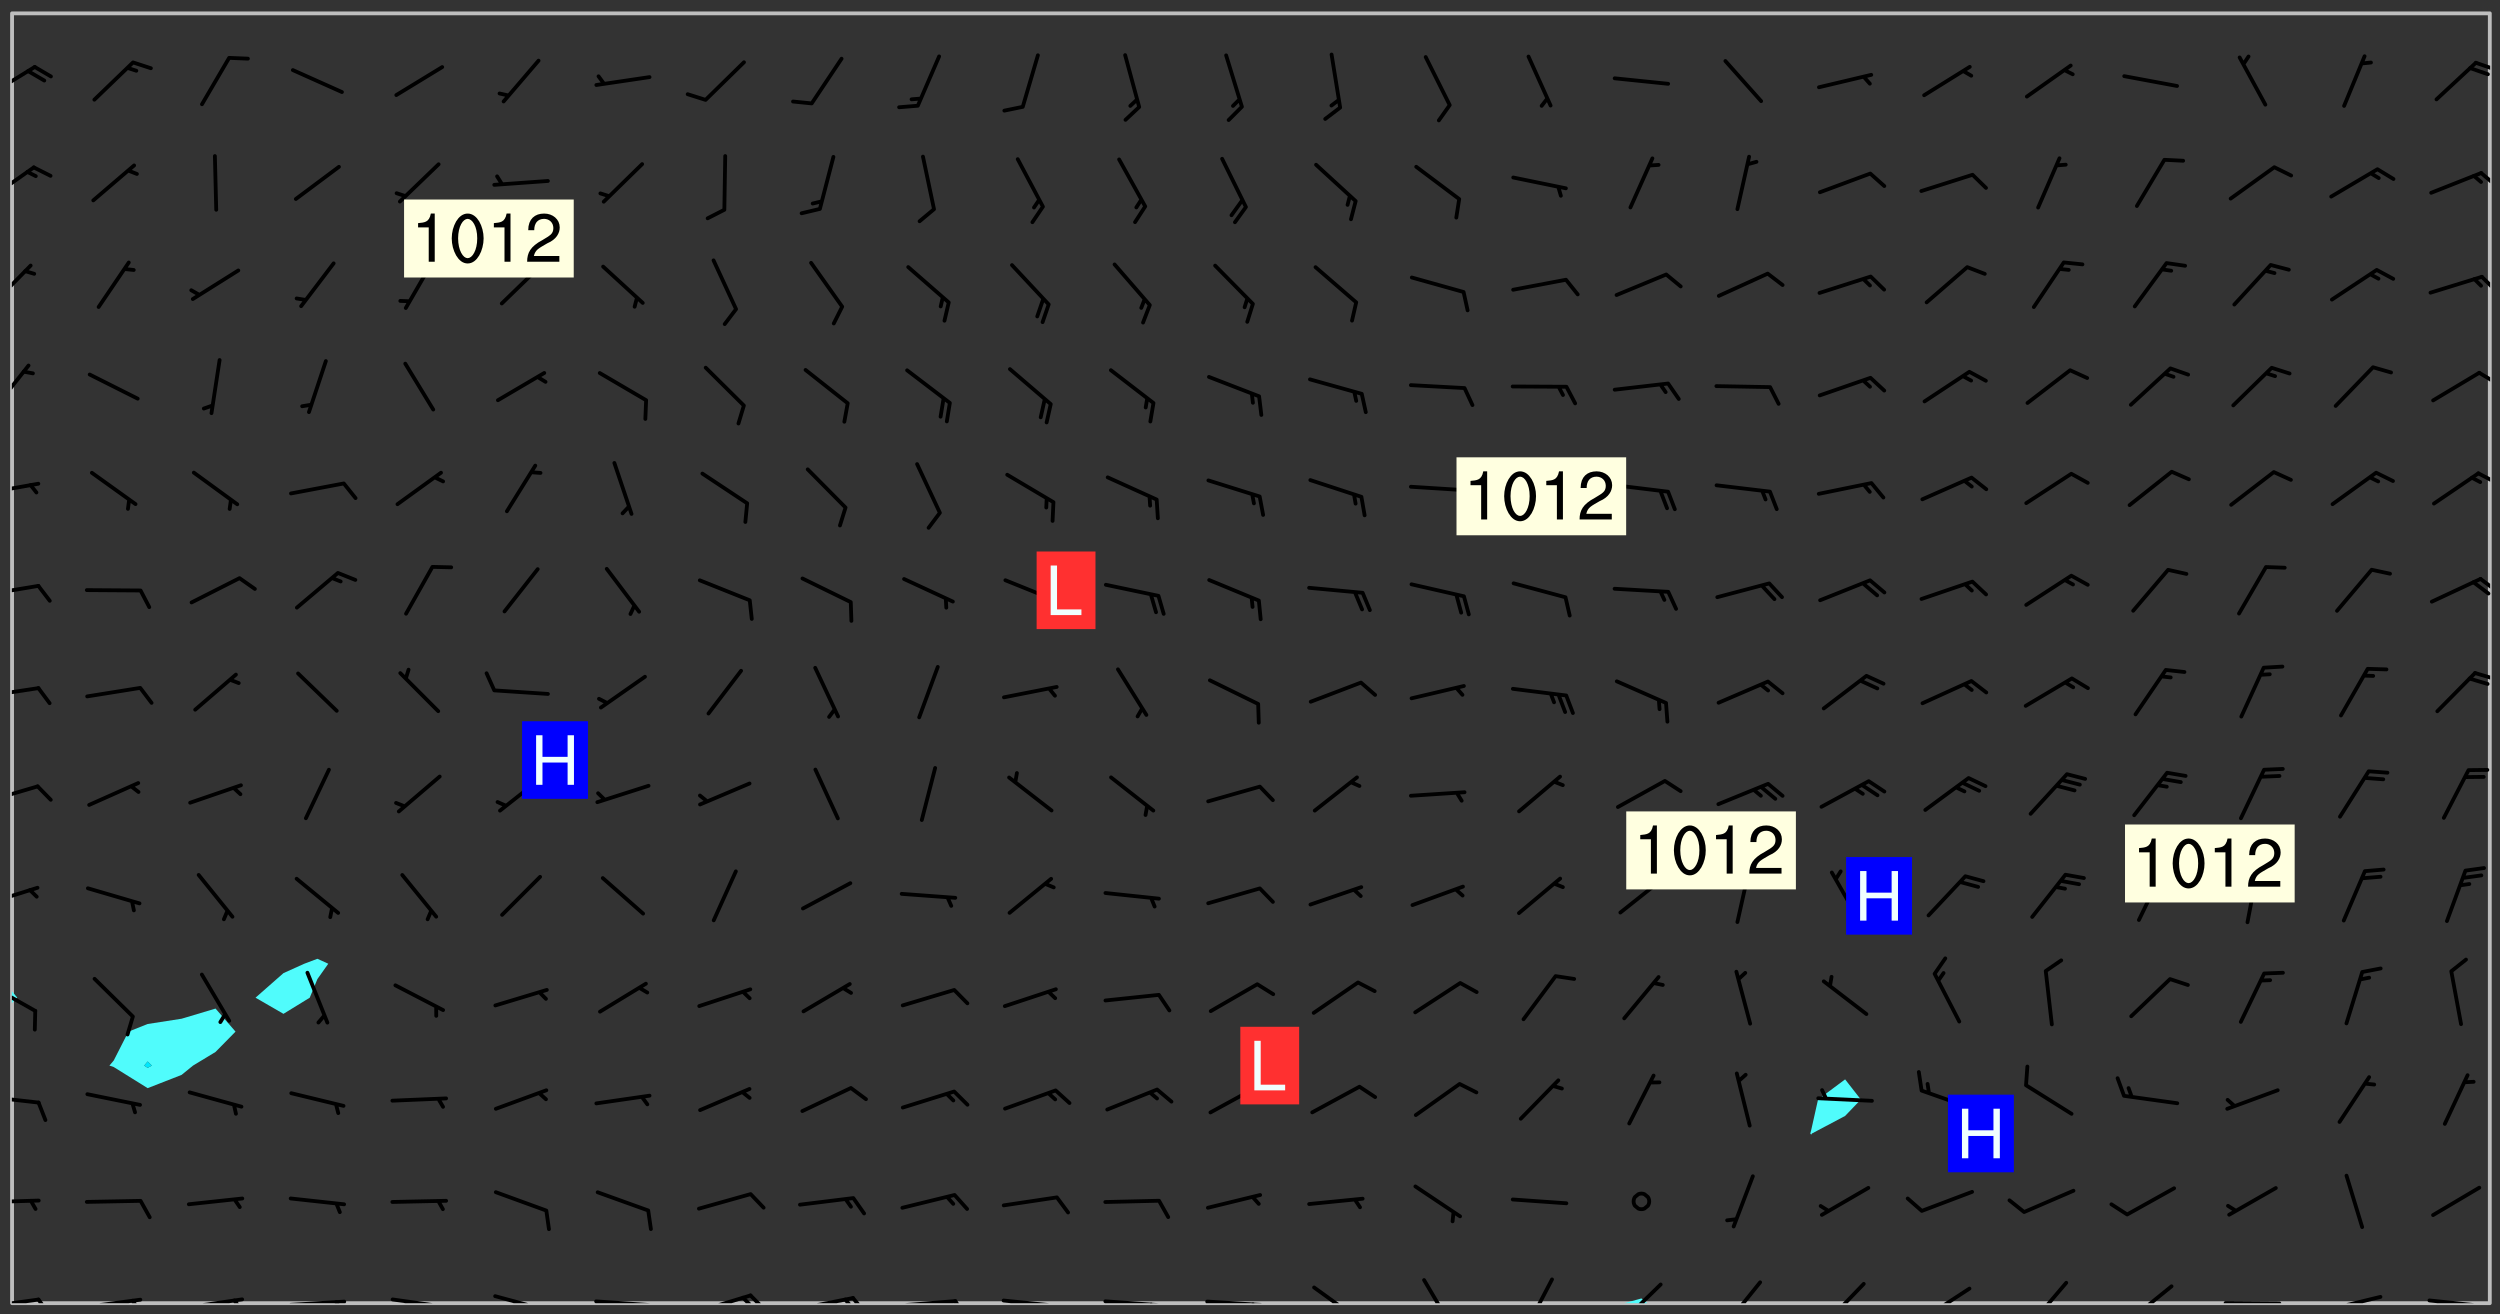 <svg xmlns="http://www.w3.org/2000/svg" role="img" xmlns:xlink="http://www.w3.org/1999/xlink" viewBox="142.45 309.95 326.84 171.84"><rect x="142.45" y="309.95" width="326.84" height="171.84" fill="#333333" stroke="none"/><defs><clipPath id="clip2"><path d="M 144 441 L 145 441 L 145 480.328 L 144 480.328 Z M 144 441"/></clipPath><clipPath id="clip3"><path d="M 144 311.672 L 145 311.672 L 145 440 L 144 440 Z M 144 311.672"/></clipPath><clipPath id="clip4"><path d="M 144 311.672 L 468 311.672 L 468 480.328 L 144 480.328 Z M 144 311.672"/></clipPath><clipPath id="clip5"><path d="M 354 479 L 358 479 L 358 480.328 L 354 480.328 Z M 354 479"/></clipPath><clipPath id="clip6"><path d="M 467 311.672 L 468 311.672 L 468 480.328 L 467 480.328 Z M 467 311.672"/></clipPath><clipPath id="clip7"><path d="M 144 479 L 148 479 L 148 480.328 L 144 480.328 Z M 144 479"/></clipPath><clipPath id="clip8"><path d="M 147 479 L 150 479 L 150 480.328 L 147 480.328 Z M 147 479"/></clipPath><clipPath id="clip9"><path d="M 153 479 L 162 479 L 162 480.328 L 153 480.328 Z M 153 479"/></clipPath><clipPath id="clip10"><path d="M 159 479 L 161 479 L 161 480.328 L 159 480.328 Z M 159 479"/></clipPath><clipPath id="clip11"><path d="M 166 479 L 175 479 L 175 480.328 L 166 480.328 Z M 166 479"/></clipPath><clipPath id="clip12"><path d="M 172 479 L 175 479 L 175 480.328 L 172 480.328 Z M 172 479"/></clipPath><clipPath id="clip13"><path d="M 180 479 L 188 479 L 188 480.328 L 180 480.328 Z M 180 479"/></clipPath><clipPath id="clip14"><path d="M 186 479 L 188 479 L 188 480.328 L 186 480.328 Z M 186 479"/></clipPath><clipPath id="clip15"><path d="M 193 479 L 201 479 L 201 480.328 L 193 480.328 Z M 193 479"/></clipPath><clipPath id="clip16"><path d="M 200 480 L 202 480 L 202 480.328 L 200 480.328 Z M 200 480"/></clipPath><clipPath id="clip17"><path d="M 206 479 L 215 479 L 215 480.328 L 206 480.328 Z M 206 479"/></clipPath><clipPath id="clip18"><path d="M 220 479 L 228 479 L 228 480.328 L 220 480.328 Z M 220 479"/></clipPath><clipPath id="clip19"><path d="M 227 480 L 229 480 L 229 480.328 L 227 480.328 Z M 227 480"/></clipPath><clipPath id="clip20"><path d="M 233 479 L 241 479 L 241 480.328 L 233 480.328 Z M 233 479"/></clipPath><clipPath id="clip21"><path d="M 240 479 L 243 479 L 243 480.328 L 240 480.328 Z M 240 479"/></clipPath><clipPath id="clip22"><path d="M 239 479 L 241 479 L 241 480.328 L 239 480.328 Z M 239 479"/></clipPath><clipPath id="clip23"><path d="M 246 479 L 255 479 L 255 480.328 L 246 480.328 Z M 246 479"/></clipPath><clipPath id="clip24"><path d="M 253 479 L 256 479 L 256 480.328 L 253 480.328 Z M 253 479"/></clipPath><clipPath id="clip25"><path d="M 252 479 L 255 479 L 255 480.328 L 252 480.328 Z M 252 479"/></clipPath><clipPath id="clip26"><path d="M 260 479 L 268 479 L 268 480.328 L 260 480.328 Z M 260 479"/></clipPath><clipPath id="clip27"><path d="M 267 479 L 269 479 L 269 480.328 L 267 480.328 Z M 267 479"/></clipPath><clipPath id="clip28"><path d="M 273 479 L 281 479 L 281 480.328 L 273 480.328 Z M 273 479"/></clipPath><clipPath id="clip29"><path d="M 280 480 L 282 480 L 282 480.328 L 280 480.328 Z M 280 480"/></clipPath><clipPath id="clip30"><path d="M 286 479 L 295 479 L 295 480.328 L 286 480.328 Z M 286 479"/></clipPath><clipPath id="clip31"><path d="M 292 480 L 294 480 L 294 480.328 L 292 480.328 Z M 292 480"/></clipPath><clipPath id="clip32"><path d="M 300 479 L 308 479 L 308 480.328 L 300 480.328 Z M 300 479"/></clipPath><clipPath id="clip33"><path d="M 306 480 L 308 480 L 308 480.328 L 306 480.328 Z M 306 480"/></clipPath><clipPath id="clip34"><path d="M 314 478 L 321 478 L 321 480.328 L 314 480.328 Z M 314 478"/></clipPath><clipPath id="clip35"><path d="M 328 477 L 333 477 L 333 480.328 L 328 480.328 Z M 328 477"/></clipPath><clipPath id="clip36"><path d="M 341 476 L 346 476 L 346 480.328 L 341 480.328 Z M 341 476"/></clipPath><clipPath id="clip37"><path d="M 354 477 L 360 477 L 360 480.328 L 354 480.328 Z M 354 477"/></clipPath><clipPath id="clip38"><path d="M 367 477 L 373 477 L 373 480.328 L 367 480.328 Z M 367 477"/></clipPath><clipPath id="clip39"><path d="M 380 477 L 387 477 L 387 480.328 L 380 480.328 Z M 380 477"/></clipPath><clipPath id="clip40"><path d="M 393 478 L 401 478 L 401 480.328 L 393 480.328 Z M 393 478"/></clipPath><clipPath id="clip41"><path d="M 393 480 L 396 480 L 396 480.328 L 393 480.328 Z M 393 480"/></clipPath><clipPath id="clip42"><path d="M 407 477 L 413 477 L 413 480.328 L 407 480.328 Z M 407 477"/></clipPath><clipPath id="clip43"><path d="M 420 477 L 427 477 L 427 480.328 L 420 480.328 Z M 420 477"/></clipPath><clipPath id="clip44"><path d="M 433 480 L 441 480 L 441 480.328 L 433 480.328 Z M 433 480"/></clipPath><clipPath id="clip45"><path d="M 446 479 L 454 479 L 454 480.328 L 446 480.328 Z M 446 479"/></clipPath><clipPath id="clip46"><path d="M 459 479 L 468 479 L 468 480.328 L 459 480.328 Z M 459 479"/></clipPath><clipPath id="clip47"><path d="M 144 466 L 148 466 L 148 468 L 144 468 Z M 144 466"/></clipPath><clipPath id="clip48"><path d="M 144 453 L 148 453 L 148 455 L 144 455 Z M 144 453"/></clipPath><clipPath id="clip49"><path d="M 144 438 L 148 438 L 148 443 L 144 443 Z M 144 438"/></clipPath><clipPath id="clip50"><path d="M 144 425 L 148 425 L 148 429 L 144 429 Z M 144 425"/></clipPath><clipPath id="clip51"><path d="M 144 412 L 148 412 L 148 415 L 144 415 Z M 144 412"/></clipPath><clipPath id="clip52"><path d="M 144 399 L 148 399 L 148 402 L 144 402 Z M 144 399"/></clipPath><clipPath id="clip53"><path d="M 465 397 L 468 397 L 468 399 L 465 399 Z M 465 397"/></clipPath><clipPath id="clip54"><path d="M 144 386 L 148 386 L 148 388 L 144 388 Z M 144 386"/></clipPath><clipPath id="clip55"><path d="M 466 385 L 468 385 L 468 388 L 466 388 Z M 466 385"/></clipPath><clipPath id="clip56"><path d="M 465 385 L 468 385 L 468 388 L 465 388 Z M 465 385"/></clipPath><clipPath id="clip57"><path d="M 144 372 L 148 372 L 148 375 L 144 375 Z M 144 372"/></clipPath><clipPath id="clip58"><path d="M 466 371 L 468 371 L 468 374 L 466 374 Z M 466 371"/></clipPath><clipPath id="clip59"><path d="M 144 357 L 147 357 L 147 364 L 144 364 Z M 144 357"/></clipPath><clipPath id="clip60"><path d="M 466 358 L 468 358 L 468 361 L 466 361 Z M 466 358"/></clipPath><clipPath id="clip61"><path d="M 144 344 L 147 344 L 147 350 L 144 350 Z M 144 344"/></clipPath><clipPath id="clip62"><path d="M 466 345 L 468 345 L 468 349 L 466 349 Z M 466 345"/></clipPath><clipPath id="clip63"><path d="M 144 331 L 148 331 L 148 337 L 144 337 Z M 144 331"/></clipPath><clipPath id="clip64"><path d="M 466 332 L 468 332 L 468 335 L 466 335 Z M 466 332"/></clipPath><clipPath id="clip65"><path d="M 144 318 L 148 318 L 148 323 L 144 323 Z M 144 318"/></clipPath><clipPath id="clip66"><path d="M 465 317 L 468 317 L 468 320 L 465 320 Z M 465 317"/></clipPath><g id="surface266" clip-path="url(#clip1)"><path fill="#fff" fill-opacity="0" fill-rule="evenodd" d="M 0 0 L 1000 0 L 1000 1000 L 0 1000 Z M 0 0"/><path fill="#d3d3d3" fill-opacity="0" fill-rule="evenodd" d="M162.152 355.867L161.918 356.16 161.977 356.395 162.094 356.566 162.27 356.801 162.562 357.148 162.676 357.207 162.793 357.035 162.852 356.801 163.027 356.625 163.492 356.449 164.191 356.449 164.426 356.742 164.715 357.559 164.773 357.734 164.949 357.965 165.301 358.199 166 358.898 166.172 359.074 166.406 359.422 166.641 359.832 166.93 360.414 167.34 360.879 167.57 361.113 167.805 361.289 167.922 361.52 168.098 361.812 168.27 362.977 168.27 363.211 168.328 363.5 168.387 363.617 168.504 363.734 168.852 364.145 168.969 364.316 169.145 364.492 169.32 364.727 169.438 364.898 169.609 365.25 169.668 365.484 169.902 365.891 170.137 365.832 169.961 366.008 169.902 366.938 169.32 366.938 169.086 366.824 168.738 366.938 168.621 367.055 168.562 367.348 168.504 367.523 168.387 367.695 167.922 367.988 167.863 368.223 167.805 368.336 167.805 368.98 167.863 369.152 167.863 369.562 167.922 369.621 167.922 370.027 167.98 370.434 168.098 370.609 168.156 370.668 168.387 371.309 168.328 371.602 168.328 372.301 168.27 372.883 168.27 373.117 168.211 373.348 168.156 373.699 168.156 375.621 168.211 375.738 168.637 375.738 168.27 375.855 168.246 376.207 169.137 377.375 170.879 377.914 172.219 378.273 172.219 378.812 172.309 379.621 172.844 380.336 174.363 380.605 175.254 380.52 175.344 381.684 175.879 381.863 177.039 381.684 179.094 380.699 180.254 380.336 182.133 380.16 183.828 379.98 183.648 380.699 182.133 380.785 180.883 380.875 180.078 381.145 179.004 381.953 179.273 382.672 179.809 383.57 179.629 384.195 179.363 385.004 179.629 386.082 180.254 386.98 181.059 387.16 182.309 386.98 182.043 387.703 182.141 388.207 182.195 388.5 182.195 388.672 182.254 388.965 182.254 389.371 182.43 389.488 182.781 389.605 183.188 389.605 183.48 389.43 183.594 389.312 183.652 389.195 183.77 388.965 183.828 388.789 184.18 388.324 184.41 388.148 184.586 388.09 184.762 388.148 184.82 388.324 184.938 389.312 184.992 389.781 185.051 389.953 185.168 390.188 185.344 390.246 186.16 390.305 186.449 390.305 186.566 390.539 186.625 390.945 186.684 391.297 186.684 392.402 186.801 392.695 186.918 393.043 187.207 393.742 187.383 394.094 187.965 394.848 188.316 395.023 188.488 395.082 188.957 395.316 189.598 395.781 189.945 396.016 190.238 396.191 190.531 396.246 190.762 396.309 191.578 396.656 191.871 396.832 191.984 397.004 192.336 397.355 192.453 397.531 192.977 398.172 192.977 398.461 193.035 398.812 193.035 399.16 193.094 399.512 193.152 399.801 193.27 399.859 193.441 399.918 193.617 399.918 194.199 400.152 194.375 400.27 194.551 400.559 194.727 400.793 194.84 401.027 195.133 401.258 195.25 401.375 195.25 401.785 195.309 401.84 195.598 402.074 195.832 402.191 195.891 402.309 196.008 402.48 196.066 402.598 196.297 402.832 196.355 403.008 196.59 403.066 196.707 403.125 196.59 403.238 196.531 403.355 196.531 403.473 196.414 403.766 196.297 404.055 196.297 404.637 196.473 404.754 196.59 404.812 196.648 404.93 196.766 405.047 196.879 405.105 197.055 405.453 197.113 405.805 197.172 406.211 197.172 406.387 197.113 406.562 196.996 407.262 196.996 407.434 197.113 407.609 197.406 407.902 197.812 407.902 197.988 408.02 198.105 408.191 198.223 408.484 198.223 408.719 197.695 408.719 197.465 408.484 197.23 408.484 197.055 408.543 196.996 409.242 197.055 409.59 197.172 409.766 197.348 410.176 197.465 410.406 197.754 410.875 197.93 410.93 198.453 410.93 198.688 410.988 199.445 411.629 199.504 411.922 199.504 412.156 199.562 412.215 199.793 412.562 199.793 412.914 199.676 413.086 199.676 413.379 199.969 413.668 200.262 413.844 200.434 413.902 200.727 414.078 201.02 414.195 201.602 414.602 201.891 414.836 202.184 415.012 202.402 415.172 202.418 415.184 202.648 415.359 203.289 415.883 203.465 416.117 203.582 416.293 203.758 416.469 203.871 416.641 203.871 417.281 203.988 417.457 204.457 417.574 205.039 417.691 205.273 417.75 205.504 417.863 205.797 417.98 205.91 418.039 206.496 418.391 206.785 418.562 206.961 418.625 207.137 418.68 207.312 418.738 208.012 419.09 208.301 419.266 208.535 419.32 208.824 419.496 209.059 419.613 209.699 420.02 209.992 420.137 210.164 420.195 210.398 420.254 210.809 420.312 211.039 420.371 211.273 420.488 211.332 420.66 210.922 420.836 211.391 420.895 211.449 421.188 211.562 421.422 211.738 421.477 211.973 421.535 212.148 421.594 212.555 421.711 213.195 421.945 213.312 422.117 213.371 422.352 213.371 422.527 213.312 422.645 213.254 423.051 213.488 423.285 213.605 423.344 213.953 423.461 214.594 423.691 214.77 423.809 215.059 423.926 215.234 424.102 215.469 424.566 216.051 425.672 216.227 425.848 216.574 426.023 216.75 426.141 217.102 426.258 218.148 426.781 218.383 426.84 218.848 426.953 219.141 427.012 219.605 427.188 220.363 427.77 220.598 428.004 220.945 428.469 221.121 428.645 221.41 428.879 222.227 429.578 222.52 429.754 222.809 430.043 223.102 430.219 223.395 430.508 224.09 431.148 224.266 431.324 224.559 431.559 224.848 431.793 225.316 432.082 225.957 432.664 226.305 432.898 226.539 433.191 226.887 433.539 227.238 434.004 228.172 434.996 228.52 435.402 228.637 435.578 228.871 435.637 228.984 435.754 229.629 435.93 229.859 436.043 230.094 436.102 230.387 436.277 230.617 436.395 231.551 437.094 231.957 437.5 232.191 437.676 232.598 437.852 232.832 437.969 233.648 438.316 233.996 438.551 234.23 438.668 234.523 438.957 234.754 439.074 235.512 439.426 235.863 439.598 236.094 439.656 236.387 439.773 236.621 439.832 237.492 440.008 238.309 440.008 238.777 440.238 238.949 440.297 239.824 440.996 240.289 441.113 240.582 441.172 240.758 441.23 240.988 441.289 241.457 441.348 241.805 441.406 242.156 441.465 242.562 441.523 242.855 441.523 243.027 441.582 243.027 441.812 243.203 441.988 243.496 441.988 243.844 442.047 244.195 442.105 244.895 442.223 245.535 442.223 246 441.988 246.293 441.812 246.465 441.695 246.875 441.523 247.164 441.348 248.098 440.883 248.566 440.59 249.09 440.297 249.555 440.125 250.02 439.949 251.07 439.484 251.359 439.367 251.77 439.25 252.059 439.133 252.586 438.957 254.102 438.258 254.684 437.91 254.973 437.852 255.266 437.793 255.613 437.676 256.488 437.445 256.84 437.328 256.953 437.328 257.188 437.27 258.062 437.035 258.297 436.977 259.109 436.977 259.461 436.918 260.277 436.801 260.449 436.742 260.801 436.688 261.094 436.629 261.324 436.57 262.141 436.395 262.316 436.336 262.664 436.336 262.898 436.277 263.363 436.16 264.121 435.988 264.355 435.93 264.703 435.93 265.113 435.812 265.402 435.754 266.688 435.695 266.977 435.695 267.387 435.637 267.617 435.578 267.793 435.578 268.668 435.461 269.074 435.461 269.484 435.344 269.832 435.344 270.184 435.23 271.055 435.172 272.805 435.172 273.852 435.461 274.262 435.578 274.551 435.695 274.902 435.812 275.191 435.93 276.242 436.102 276.531 436.16 276.824 436.16 277.117 436.219 277.289 436.277 277.699 436.336 277.871 436.395 277.988 436.453 278.105 436.453 278.223 436.512 278.574 436.57 278.688 436.57 279.098 436.637 281.02 437.031 282.945 437.426 284.465 437.875 286.16 438.594 288.305 439.398 289.91 438.68 291.34 437.875 292.5 436.797 293.75 436.348 296.785 435.629 298.66 435.27 300.805 433.922 303.039 432.668 305.539 431.41 307.234 430.961 309.02 430.781 310.18 430.512 310.805 431.051 312.145 430.781 312.859 429.793 313.844 428.449 314.289 428.27 315.094 427.91 316.969 427.371 318.754 426.922 320.004 426.652 321.164 426.562 322.863 426.473 324.824 426.203 326.074 426.113 326.613 426.113 327.238 426.023 328.129 426.023 330.273 425.844 332.684 425.664 335.273 425.574 336.969 425.754 338.578 425.844 340.008 426.203 341.168 426.922 343.043 427.91 344.203 429.438 344.469 430.152 345.098 430.242 345.453 431.141 345.988 431.68 346.523 433.207 347.598 433.566 348.133 433.566 347.328 434.102 347.418 435.809 348.133 438.504 349.023 439.309 349.918 440.297 350.633 441.555 352.418 442.094 353.938 441.914 354.293 443.258 355.902 442.453 356.883 441.914 357.152 442.184 357.469 441.969 357.688 441.824 358.488 442.273 358.938 441.914 359.293 441.914 359.828 441.645 360.367 440.926 360.902 440.656 361.527 439.668 362.688 440.117 363.527 440.488 364.922 441.105 366.617 440.926 368.223 440.926 370.008 441.016 370.188 439.309 370.723 437.965 371.527 438.234 372.02 439.082 372.422 439.488 372.332 440.027 372.332 440.387 373.047 440.836 373.758 440.566 375.188 440.566 375.547 441.555 375.992 442.812 376.707 444.156 377.957 444.785 379.652 445.414 380.367 445.234 380.547 444.695 381.527 444.605 381.977 444.965 382.062 446.223 381.797 446.852 381.262 447.031 381.262 447.57 381.977 448.555 382.242 449.094 383.227 450.082 384.027 451.16 383.762 451.52 383.672 452.418 383.047 454.75 382.691 456.816 382.602 458.609 382.422 459.328 382.332 459.867 382.332 461.305 381.352 463.188 380.992 464.895 380.457 465.793 379.652 466.961 379.387 467.5 381.441 468.754 381.527 469.113 381.172 469.652 381.082 469.473 381.082 470.281 381.172 471.719 380.727 472.434 379.652 472.527 379.387 473.242 379.922 474.141 380.727 474.859 381.887 475.668 383.227 475.938 383.672 476.297 383.316 476.746 381.527 476.656 380.277 476.207 379.562 475.488 378.938 475.398 378.762 478.988 378.574 480.297 467.934 480.297 467.934 311.703 412.664 311.703 412.664 360.785 413.426 360.91 416.715 361.453 418.738 364.289 418.738 367.043 421.09 367.375 423.438 367.707 427.488 367.707 426.109 371.867 424.086 372.574 422.062 373.277 421.52 373.621 418.926 375.238 418.738 375.355 416.715 373.277 415.984 370.535 413.312 368.457 411.938 364.957 411.871 364.875 409.914 362.203 412.664 360.785 412.664 311.703 294.422 311.703 294.422 403.117 294.539 403.148 294.672 403.16 294.746 403.234 294.852 403.281 294.941 403.34 295.027 403.398 295.117 403.457 295.414 403.754 295.473 403.844 295.504 403.961 295.531 404.078 295.547 404.215 295.516 404.332 295.457 404.422 295.398 404.508 295.355 404.613 295.309 404.715 295.281 404.836 295.281 404.98 295.457 405.25 295.605 405.398 295.68 405.484 295.754 405.559 295.797 405.664 295.859 405.754 295.918 405.84 295.961 405.945 296.02 406.035 296.066 406.137 296.109 406.242 296.168 406.328 296.285 406.508 296.359 406.582 296.422 406.668 296.48 406.758 296.523 406.863 296.582 406.953 296.641 407.039 296.703 407.129 296.762 407.219 296.805 407.32 296.922 407.5 296.996 407.574 297.055 407.66 297.129 407.734 297.219 407.793 297.324 407.84 297.473 407.84 297.605 407.824 297.738 407.84 297.84 407.793 297.914 407.719 297.961 407.617 297.945 407.484 297.945 407.336 297.898 407.23 297.871 407.113 297.824 407.012 297.797 406.891 297.754 406.789 297.691 406.699 297.648 406.598 297.605 406.492 297.574 406.375 297.559 406.242 297.547 406.105 297.633 406.047 297.691 405.961 297.812 405.93 297.855 406.035 297.871 406.168 297.871 406.285 297.93 406.387 297.988 406.477 298.078 406.535 298.227 406.684 298.285 406.773 298.328 406.879 298.316 406.98 298.402 407.039 298.508 407.086 298.594 407.145 298.684 407.203 298.758 407.277 298.641 407.305 298.535 407.352 298.449 407.41 298.375 407.484 298.316 407.574 298.254 407.66 298.227 407.781 298.18 407.883 298.137 407.988 298.105 408.105 298.094 408.238 298.078 408.371 298.078 408.52 298.105 408.637 298.152 408.742 298.195 408.844 298.254 408.934 298.328 409.008 298.418 409.066 298.492 409.141 298.582 409.199 298.641 409.289 298.684 409.395 298.73 409.496 298.848 409.527 298.98 409.543 299.129 409.543 299.246 409.512 299.352 409.555 299.395 409.66 299.441 409.762 299.469 409.883 299.5 410 299.527 410.117 299.559 410.238 299.586 410.355 299.691 410.398 299.793 410.445 299.926 410.43 300.074 410.578 300.137 410.664 300.211 410.738 300.281 410.812 300.371 410.875 300.477 410.918 300.578 410.961 300.695 410.992 300.832 411.008 300.949 410.977 301.023 410.902 301.051 410.785 301.039 410.652 301.008 410.531 300.98 410.414 301.023 410.309 301.141 410.309 301.23 410.371 301.348 410.398 301.496 410.398 301.629 410.414 301.777 410.414 301.91 410.43 302.043 410.414 302.191 410.414 302.324 410.398 302.457 410.387 302.594 410.398 302.711 410.371 302.844 410.355 303.035 410.297 302.977 410.473 302.961 410.605 302.934 410.727 302.918 410.859 302.859 410.945 302.727 410.961 302.621 411.008 302.516 411.051 302.398 411.082 302.281 411.109 302.016 411.141 301.867 411.141 301.734 411.156 301.66 411.23 301.719 411.316 301.867 411.465 301.984 411.645 302.059 411.715 302.148 411.777 302.238 411.836 302.324 411.895 302.414 411.953 302.516 411.996 302.621 412.059 302.727 412.102 302.812 412.16 302.918 412.207 303.02 412.25 303.199 412.367 303.258 412.457 303.215 412.559 303.168 412.664 303.184 412.797 303.406 413.02 303.465 413.109 303.508 413.211 303.539 413.332 303.582 413.434 303.598 413.566 303.629 413.684 303.641 413.82 303.672 413.938 303.82 414.086 303.922 414.129 304.027 414.172 304.145 414.203 304.277 414.219 304.414 414.234 304.531 414.234 304.648 414.203 304.738 414.145 304.781 414.039 304.828 413.938 304.871 413.832 304.902 413.715 304.914 413.582 304.914 413.434 304.902 413.301 304.887 413.168 304.855 413.051 304.812 412.945 304.766 412.84 304.723 412.738 304.68 412.633 304.664 412.5 304.68 412.367 304.707 412.25 304.738 412.133 304.766 412.012 304.812 411.91 304.902 411.852 304.988 411.789 305.062 411.715 305.152 411.656 305.375 411.434 305.434 411.348 305.508 411.273 305.625 411.094 305.684 411.008 305.684 410.859 305.609 410.785 305.508 410.738 305.402 410.695 305.301 410.652 305.242 410.562 305.195 410.457 305.168 410.34 305.258 410.281 305.375 410.25 305.477 410.207 305.656 410.09 305.805 409.941 305.816 409.809 305.805 409.703 305.715 409.645 305.582 409.66 305.434 409.66 305.301 409.676 305.168 409.66 305.047 409.629 304.961 409.57 304.887 409.496 304.828 409.406 304.766 409.32 304.648 409.141 304.59 409.055 304.621 408.934 304.707 408.875 304.828 408.844 304.887 408.758 304.887 408.637 304.855 408.52 304.797 408.43 304.738 408.344 304.691 408.238 304.664 408.121 304.648 407.988 304.707 407.898 304.781 407.824 304.871 407.766 304.988 407.586 305.062 407.512 305.121 407.426 305.27 407.277 305.391 407.246 305.523 407.23 305.656 407.246 305.73 407.32 305.773 407.426 305.789 407.559 305.758 407.676 305.641 407.707 305.508 407.719 305.359 407.867 305.316 407.973 305.27 408.074 305.242 408.195 305.211 408.312 305.211 408.461 305.242 408.578 305.285 408.684 305.344 408.773 305.418 408.844 305.492 408.918 305.609 408.949 305.73 408.977 305.848 408.949 305.98 408.934 306.098 408.934 306.188 408.992 306.262 409.066 306.309 409.172 306.367 409.258 306.469 409.305 306.602 409.32 306.707 409.363 306.793 409.422 306.781 409.527 306.707 409.602 306.527 409.719 306.469 409.809 306.379 409.867 306.309 409.941 306.234 410.016 306.172 410.105 306.145 410.223 306.129 410.355 306.145 410.488 306.129 410.621 306.129 410.77 306.145 410.902 306.172 411.02 306.203 411.141 306.277 411.215 306.367 411.273 306.453 411.332 306.543 411.391 306.66 411.422 306.66 411.508 306.559 411.555 306.469 411.613 306.203 411.645 306.086 411.672 305.938 411.672 305.832 411.715 305.73 411.762 305.672 411.852 305.609 412.086 305.598 412.219 305.566 412.34 305.551 412.473 305.551 412.766 305.539 412.898 305.551 413.035 305.566 413.168 305.699 413.184 305.832 413.195 305.953 413.227 306.039 413.285 306.113 413.359 306.16 413.465 306.203 413.566 306.219 413.699 306.219 414.145 306.203 414.277 306.203 414.723 306.234 414.988 306.262 415.105 306.277 415.238 306.309 415.355 306.395 415.566 306.426 415.832 306.426 415.98 306.395 416.098 306.367 416.215 306.336 416.336 306.309 416.453 306.277 416.57 306.246 416.691 306.234 416.824 306.219 416.957 306.309 417.016 306.426 416.984 306.527 417 306.574 417.105 306.543 417.371 306.543 417.812 306.5 417.918 306.453 418.023 306.41 418.125 306.367 418.23 306.309 418.316 306.277 418.438 306.234 418.555 306.203 418.672 306.188 418.805 306.203 418.938 306.262 419.027 306.367 419.074 306.453 419.133 306.512 419.219 306.5 419.355 306.469 419.473 306.426 419.574 306.426 420.02 306.41 420.152 306.41 420.301 306.379 420.418 306.336 420.523 306.309 420.641 306.262 420.746 306.219 420.848 306.188 420.969 306.16 421.086 306.129 421.219 306.098 421.336 306.07 421.453 306.027 421.559 305.996 421.676 305.965 421.797 305.953 421.93 305.938 422.062 305.938 422.359 305.965 422.477 305.965 422.625 306.012 423.023 306.039 423.141 306.098 423.23 306.219 423.262 306.367 423.262 306.5 423.246 306.559 423.336 306.559 423.453 306.5 423.543 306.41 423.602 306.309 423.645 306.203 423.691 306.113 423.75 306.027 423.809 305.891 423.824 305.773 423.793 305.641 423.777 305.539 423.824 305.477 423.91 305.465 424.047 305.449 424.18 305.418 424.297 305.391 424.414 305.375 424.547 305.344 424.668 305.344 424.965 305.359 425.098 305.391 425.215 305.391 425.363 305.402 425.496 305.402 425.645 305.375 425.762 305.328 425.863 305.301 425.984 305.27 426.102 305.211 426.191 305.137 426.266 305.035 426.309 304.93 426.355 304.812 426.383 304.691 426.414 304.59 426.367 304.648 426.281 304.754 426.234 304.781 426.117 304.812 426 304.84 425.879 304.871 425.762 304.871 425.613 304.887 425.48 304.855 425.363 304.812 425.258 304.707 425.273 304.633 425.348 304.531 425.391 304.441 425.453 304.367 425.527 304.324 425.629 304.309 425.762 304.277 425.879 304.25 426 304.219 426.117 304.191 426.234 304.16 426.355 304.133 426.473 304.102 426.59 304.059 426.695 303.969 426.754 303.879 426.754 303.762 426.723 303.73 426.637 303.746 426.5 303.715 426.383 303.715 426.234 303.703 426.102 303.703 425.953 303.641 425.719 303.613 425.598 303.57 425.496 303.523 425.391 303.465 425.305 303.406 425.215 303.363 425.109 303.301 425.023 303.152 424.875 303.082 424.801 302.977 424.754 302.871 424.711 302.77 424.668 302.473 424.371 302.383 424.297 302.297 424.238 302.191 424.195 302.102 424.133 302.016 424.074 301.91 424.031 301.82 423.973 301.734 423.91 301.66 423.84 301.555 423.793 301.469 423.734 301.363 423.691 301.273 423.629 301.172 423.586 301.066 423.543 300.98 423.484 300.875 423.438 300.77 423.395 300.668 423.348 300.578 423.289 300.477 423.246 300.371 423.203 300.281 423.141 300.164 423.113 300.031 423.098 299.898 423.113 299.75 423.113 299.617 423.129 299.5 423.098 299.41 423.039 299.336 422.965 299.246 422.906 299.145 422.859 298.996 422.859 298.875 422.832 298.773 422.789 298.699 422.715 298.582 422.535 298.492 422.477 298.391 422.434 298.301 422.371 298.195 422.328 298.105 422.27 298.02 422.211 297.914 422.164 297.855 422.078 297.797 421.988 297.754 421.883 297.707 421.781 297.633 421.707 297.547 421.648 297.473 421.574 297.383 421.516 297.16 421.293 297.117 421.188 297.086 420.922 297.191 420.879 297.336 420.879 297.441 420.922 297.516 420.996 297.605 421.055 297.691 421.113 297.797 421.16 297.887 421.219 298.035 421.367 298.105 421.441 298.254 421.59 298.316 421.676 298.391 421.75 298.477 421.809 298.551 421.883 298.641 421.945 298.73 422.004 298.816 422.062 299.086 422.238 299.188 422.285 299.293 422.328 299.395 422.371 299.441 422.297 299.5 422.211 299.574 422.137 299.645 422.062 299.75 422.105 299.824 422.18 299.883 422.27 299.926 422.371 299.973 422.477 300.016 422.582 300.137 422.609 300.254 422.582 300.328 422.492 300.371 422.387 300.43 422.297 300.504 422.223 300.609 422.18 300.727 422.152 300.859 422.164 300.949 422.223 301.098 422.371 301.156 422.461 301.199 422.566 301.246 422.668 301.289 422.773 301.332 422.875 301.438 422.922 301.543 422.965 301.676 422.98 301.762 422.922 301.82 422.832 301.895 422.758 302 422.715 302.117 422.742 302.223 422.789 302.324 422.832 302.43 422.875 302.531 422.922 302.711 423.039 302.711 423.156 302.695 423.289 302.711 423.422 302.727 423.559 302.785 423.645 302.887 423.691 303.008 423.719 303.125 423.75 303.273 423.75 303.391 423.719 303.449 423.629 303.629 423.512 303.688 423.422 303.762 423.348 303.82 423.262 303.938 423.082 304.117 422.965 304.234 422.996 304.324 423.055 304.367 423.129 304.352 423.262 304.352 423.379 304.441 423.438 304.59 423.438 304.723 423.422 304.855 423.41 305.121 423.379 305.227 423.336 305.344 423.305 305.465 423.277 305.539 423.203 305.609 423.129 305.672 423.039 305.656 422.934 305.609 422.832 305.508 422.789 305.402 422.773 305.285 422.801 305.02 422.832 304.871 422.832 304.797 422.758 304.707 422.699 304.59 422.668 304.473 422.641 304.34 422.625 304.191 422.625 304.059 422.641 303.762 422.641 303.656 422.594 303.508 422.445 303.465 422.344 303.406 422.254 303.629 422.031 303.715 421.973 303.82 421.93 303.938 421.898 304.07 421.883 304.203 421.898 304.34 421.914 304.441 421.957 304.574 421.945 304.664 421.883 304.766 421.84 304.828 421.75 304.781 421.648 304.691 421.59 304.574 421.559 304.473 421.516 304.414 421.426 304.352 421.336 304.352 421.219 304.367 421.086 304.473 421.039 304.547 420.969 304.547 420.848 304.457 420.789 304.426 420.672 304.516 420.613 304.59 420.539 304.633 420.434 304.691 420.344 304.738 420.242 304.754 420.109 304.754 419.961 304.707 419.855 304.664 419.754 304.574 419.695 304.441 419.68 304.34 419.637 304.203 419.621 304.086 419.59 303.641 419.59 303.508 419.574 303.375 419.562 303.242 419.547 303.125 419.516 302.977 419.516 302.844 419.5 302.711 419.488 302.445 419.457 302.324 419.414 302.238 419.355 302.164 419.281 302.164 419.133 302.176 419 302.281 418.953 302.383 418.91 302.516 418.895 302.668 418.895 302.801 418.879 303.094 418.879 303.215 418.91 303.316 418.953 303.406 419.012 303.641 419.074 303.762 419.027 303.852 418.969 303.953 418.926 304.086 418.91 304.191 418.953 304.293 419 304.426 419.012 304.547 418.984 304.691 418.984 304.812 418.953 304.93 418.926 305.035 418.879 305.109 418.805 305.195 418.746 305.344 418.598 305.402 418.512 305.449 418.406 305.477 418.289 305.492 418.184 305.391 418.141 305.301 418.082 305.184 418.051 305.078 418.008 304.988 417.945 304.914 417.859 304.84 417.785 304.738 417.742 304.633 417.695 304.531 417.652 304.473 417.562 304.426 417.461 304.34 417.25 304.277 417.164 304.219 417.074 304.145 417 304.059 416.941 303.789 416.941 303.672 416.973 303.582 417.031 303.48 417.074 303.348 417.09 303.242 417.074 303.215 416.957 303.152 416.867 303.035 416.836 302.934 416.793 302.785 416.645 302.754 416.527 302.738 416.422 302.812 416.348 302.992 416.23 303.109 416.203 303.227 416.172 303.363 416.188 303.465 416.23 303.57 416.273 303.672 416.32 303.777 416.363 303.895 416.395 304.027 416.41 304.145 416.438 304.277 416.453 304.383 416.438 304.473 416.379 304.398 416.305 304.293 416.262 304.219 416.188 304.145 416.098 303.996 415.949 303.91 415.891 303.82 415.832 303.746 415.758 303.656 415.699 303.555 415.652 303.434 415.625 303.332 415.578 303.227 415.535 303.109 415.504 303.008 415.461 302.887 415.43 302.738 415.43 302.621 415.461 302.516 415.504 302.43 415.566 302.25 415.684 302.164 415.742 302.074 415.801 301.969 415.848 301.883 415.906 301.777 415.949 301.676 415.992 301.57 416.039 301.496 416.113 301.438 416.203 301.379 416.289 301.332 416.395 301.273 416.48 301.199 416.555 301.066 416.543 300.949 416.512 300.832 416.512 300.758 416.586 300.668 416.645 300.594 416.719 300.504 416.777 300.418 416.836 300.312 416.883 300.211 416.926 300.074 416.941 299.973 416.898 299.824 416.75 299.719 416.703 299.633 416.703 299.527 416.75 299.426 416.793 299.305 416.824 299.188 416.793 299.113 416.719 299.113 416.602 299.145 416.48 299.219 416.41 299.277 416.32 299.352 416.246 299.469 416.215 299.574 416.172 299.867 416.172 300 416.156 300.137 416.141 300.238 416.098 300.328 416.039 300.43 415.992 300.52 415.934 300.652 415.922 300.742 415.98 300.875 415.992 300.965 415.934 301.051 415.875 301.156 415.832 301.246 415.773 301.332 415.711 301.422 415.652 301.57 415.504 301.629 415.418 301.688 415.328 301.793 415.285 301.926 415.27 302.043 415.297 302.164 415.328 302.223 415.27 302.281 415.18 302.312 414.914 302.34 414.797 302.445 414.809 302.578 414.824 302.68 414.781 302.77 414.723 302.828 414.633 302.902 414.559 302.961 414.469 303.008 414.367 303.02 414.234 303.008 414.102 302.961 413.996 302.812 413.848 302.754 413.758 302.695 413.672 302.652 413.566 302.652 413.121 302.668 412.988 302.668 412.84 302.68 412.707 302.621 412.648 302.531 412.707 302.43 412.664 302.25 412.547 302.164 412.488 302.102 412.398 302.043 412.309 301.969 412.234 301.883 412.176 301.762 412.207 301.66 412.219 301.555 412.266 301.469 412.324 301.363 412.367 301.215 412.516 301.125 412.574 301.039 412.633 300.949 412.695 300.844 412.738 300.711 412.754 300.711 412.633 300.816 412.59 300.934 412.559 301.008 412.488 301.051 412.383 301.051 412.234 301.023 412.117 300.875 411.969 300.742 411.953 300.594 411.953 300.477 411.984 300.371 412.027 300.27 412.07 300.18 412.133 300.062 412.16 299.988 412.086 300 411.953 299.957 411.852 299.914 411.746 299.824 411.688 299.707 411.715 299.586 411.746 299.469 411.777 299.367 411.82 299.246 411.852 299.145 411.895 299.039 411.938 298.949 411.996 298.848 412.012 298.848 411.895 298.863 411.762 298.805 411.672 298.73 411.715 298.582 411.863 298.523 411.953 298.449 412.027 298.402 412.133 298.359 412.234 298.285 412.309 298.227 412.398 298.152 412.473 298.094 412.559 298.02 412.633 297.93 412.695 297.855 412.766 297.781 412.84 297.68 412.855 297.547 412.871 297.441 412.828 297.441 412.707 297.59 412.559 297.633 412.457 297.691 412.367 297.738 412.266 297.781 412.16 297.84 412.07 297.871 411.953 297.914 411.852 297.945 411.73 297.973 411.613 298.02 411.508 298.062 411.406 298.105 411.301 298.18 411.23 298.27 411.168 298.359 411.109 298.461 411.066 298.758 411.066 299.023 411.035 299.129 410.992 299.055 410.918 298.938 410.887 298.832 410.844 298.742 410.785 298.641 410.738 298.551 410.68 298.449 410.637 298.344 410.594 298.254 410.531 298.168 410.473 298.062 410.43 297.961 410.387 297.84 410.355 297.723 410.324 297.621 410.281 297.5 410.25 297.398 410.207 297.309 410.148 297.266 410.043 297.25 409.91 297.352 409.867 297.484 409.852 297.621 409.867 297.754 409.852 297.855 409.809 297.914 409.719 297.93 409.613 297.84 409.555 297.766 409.48 297.664 409.438 297.574 409.379 297.426 409.23 297.383 409.125 297.367 408.992 297.367 408.699 297.309 408.609 297.219 408.551 297.145 408.477 297.102 408.371 297.07 408.254 297.012 408.164 296.938 408.09 296.82 408.062 296.746 407.988 296.656 407.93 296.566 407.867 296.48 407.809 296.406 407.734 296.348 407.648 296.301 407.543 296.215 407.484 296.066 407.336 295.871 407.277 295.738 407.293 295.637 407.336 295.562 407.41 295.516 407.512 295.473 407.617 295.414 407.707 295.355 407.793 295.059 408.09 294.969 408.148 294.883 408.148 294.82 408.062 294.777 407.957 294.809 407.84 294.867 407.75 294.895 407.633 294.883 407.5 294.793 407.438 294.688 407.484 294.57 407.512 294.453 407.543 294.184 407.719 294.082 407.766 293.965 407.793 293.859 407.84 293.77 407.898 293.668 407.941 293.609 407.855 293.562 407.75 293.578 407.617 293.625 407.512 293.695 407.438 293.77 407.367 293.828 407.277 293.828 407.129 293.785 407.023 293.547 407.023 293.445 407.07 293.414 407.188 293.387 407.305 293.355 407.426 293.281 407.469 293.148 407.484 293.074 407.438 293.031 407.336 292.988 407.23 292.941 407.129 292.898 407.023 292.777 407.055 292.676 407.098 292.543 407.113 292.426 407.145 292.32 407.188 292.23 407.246 292.129 407.293 292.008 407.32 291.875 407.336 291.773 407.293 291.715 407.203 291.668 407.098 291.625 406.996 291.582 406.891 291.582 406.773 291.641 406.684 291.727 406.625 291.906 406.508 292.008 406.461 292.113 406.418 292.219 406.359 292.32 406.316 292.41 406.254 292.512 406.211 292.617 406.152 292.719 406.105 292.809 406.047 292.914 406.004 293.016 405.961 293.105 405.898 293.207 405.855 293.344 405.84 293.461 405.871 293.562 405.914 293.684 405.945 293.785 405.988 293.891 406.035 293.992 406.078 294.098 406.121 294.199 406.168 294.305 406.211 294.406 406.254 294.512 406.301 294.598 406.359 294.703 406.402 294.82 406.434 294.926 406.477 295.027 406.523 295.117 406.582 295.223 406.625 295.324 406.668 295.43 406.715 295.547 406.742 295.648 406.789 295.77 406.816 295.918 406.816 296.004 406.758 296.02 406.656 296.078 406.566 296.051 406.449 295.977 406.375 295.859 406.195 295.785 406.121 295.695 406.047 295.516 405.93 295.43 405.871 295.324 405.828 295.223 405.781 294.953 405.605 294.895 405.516 294.82 405.441 294.762 405.352 294.719 405.25 294.688 405.133 294.672 404.996 294.672 404.434 294.66 404.301 294.645 404.168 294.613 404.051 294.598 403.918 294.586 403.785 294.555 403.664 294.332 403.441 294.273 403.355 294.258 403.25 294.289 403.133 294.422 403.117 294.422 311.703 172.992 311.703 172.992 313.156 172.934 313.391 172.582 314.441 172.41 314.965 172.293 315.312 172.117 315.723 172 315.895 171.766 316.188 171.535 316.246 171.184 316.246 171.066 316.305 170.836 316.711 170.836 317.004 170.953 317.18 171.184 317.41 171.301 317.645 171.941 318.402 172.234 318.867 172.41 319.102 172.641 319.453 172.875 319.801 173.516 320.617 173.691 321.082 173.863 321.492 173.98 322.188 174.156 322.656 174.273 324.055 174.332 324.52 174.332 325.395 174.449 326.441 174.449 331.223 174.391 331.688 174.039 332.969 173.863 333.492 173.75 333.902 173.398 334.832 172.934 336 172.699 336.582 172.582 336.758 172.41 337.105 172.234 337.512 171.883 338.328 171.824 338.621 171.711 338.914 171.594 339.203 171.535 339.379 171.418 340.254 171.359 340.66 171.301 340.777 171.242 340.953 171.184 341.125 170.953 341.652 170.836 341.824 170.836 342.059 170.719 342.293 170.66 342.465 170.484 343.051 170.484 343.34 170.426 343.516 170.426 343.809 170.367 343.922 170.309 344.449 170.309 344.621 170.254 344.855 170.254 347.477 170.078 348.293 169.961 348.469 169.785 348.703 169.668 348.875 169.555 349.109 168.969 350.043 168.738 350.332 168.445 350.797 168.27 351.031 167.98 351.383 167.629 352.082 167.516 352.312 167.34 352.723 167.164 352.953 166.758 353.48 165.941 354.18 165.648 354.352 165.359 354.586 165.184 354.703 165.008 354.879 164.484 355.285 163.957 355.461 163.785 355.637 163.551 355.691 162.91 355.867 162.152 355.867M174.363 386.891L173.289 387.34 173.648 388.234 174.898 387.52 175.344 386.98 174.363 386.891"/><path fill="#d3d3d3" fill-opacity="0" fill-rule="evenodd" d="M201.508 416.598L200.613 416.598 201.062 417.227 202.043 417.586 202.848 417.496 203.293 416.508 203.117 416.598 202.402 416.242 201.508 416.598M356.129 475.668L356.07 475.145 356.07 474.852 356.184 474.559 356.242 474.328 356.711 473.859 356.824 473.859 356.941 473.746 357.059 473.688 357.234 473.688 357.469 473.629 357.816 473.629 358.051 473.688 358.168 473.746 358.398 473.918 358.457 474.094 358.574 474.676 358.574 474.969 358.457 475.145 358.285 475.434 358.109 475.609 357.582 476.133 357.352 476.367 357.234 476.426 357.059 476.426 356.941 476.367 356.535 476.074 356.359 475.957 356.242 475.898 356.184 475.785 356.129 475.668M362.77 464.711L362.711 464.539 362.711 463.43 362.77 463.258 362.945 463.199 363.117 463.141 363.293 463.141 363.527 463.082 363.645 463.141 363.703 463.84 363.645 464.012 363.527 464.188 363.41 464.246 363.176 464.77 363.062 464.828 362.828 464.828 362.77 464.711M372.383 450.32L372.266 450.145 372.266 449.445 372.559 448.57 372.676 448.398 372.852 448.047 372.965 447.816 373.082 447.523 373.434 446.766 373.551 446.535 373.723 446.301 373.898 446.301 374.016 446.242 374.656 446.242 374.773 446.301 375.008 446.535 375.18 446.648 375.531 446.941 375.648 447.059 375.762 447.234 375.762 447.348 375.879 447.406 375.996 447.523 375.996 448.223 375.938 448.398 375.938 448.629 375.879 448.805 375.531 449.855 375.414 450.086 375.297 450.32 375.18 450.379 374.949 450.613 374.309 450.902 373.434 450.902 373.023 450.785 372.383 450.32"/><path fill="none" stroke="#bebebe" stroke-linecap="round" stroke-linejoin="round" stroke-miterlimit="10" stroke-width=".5" d="M 431.957 354.305 L 108.027 354.305 L 108.027 185.68 L 431.957 185.68 L 431.957 354.305" transform="matrix(1 0 0 -1 36 666)"/><g clip-path="url(#clip2)"><path fill="#fff" fill-opacity="0" fill-rule="evenodd" d="M 144 475.891 L 144 480.328 L 144.004 480.328 L 144 480.328 L 144 441.09 L 144 475.891"/></g><g clip-path="url(#clip3)"><path fill="#fff" fill-opacity="0" fill-rule="evenodd" d="M 144 435.945 L 144 439.531 L 144 311.672 L 144.004 311.672 L 144 311.672 L 144 435.945"/></g><path fill="#50fcfc" fill-rule="evenodd" d="M 144 439.531 L 144 441.09 L 144.004 441.086 L 144.004 439.535 L 144 439.531"/><g clip-path="url(#clip4)"><path fill="#fff" fill-opacity="0" fill-rule="evenodd" d="M 144.004 480.328 L 144.004 441.086 L 144.711 440.383 L 144.004 439.535 L 144.004 311.672 L 170.629 311.672 L 170.629 441.805 L 166.191 443.133 L 161.754 443.824 L 159.242 444.82 L 157.316 448.598 L 156.754 449.262 L 157.316 449.449 L 161.754 452.211 L 166.191 450.477 L 167.684 449.262 L 170.629 447.477 L 173.242 444.82 L 170.629 441.805 L 170.629 311.672 L 183.945 311.672 L 183.945 435.297 L 182.23 435.945 L 179.508 437.172 L 175.855 440.383 L 179.508 442.496 L 182.945 440.383 L 183.945 437.953 L 185.367 435.945 L 183.945 435.297 L 183.945 311.672 L 383.672 311.672 L 383.672 451.062 L 380.133 453.699 L 379.234 457.715 L 379.117 458.137 L 379.234 458.289 L 379.34 458.137 L 383.672 455.844 L 385.73 453.699 L 383.672 451.062 L 383.672 311.672 L 467.996 311.672 L 467.996 480.328 L 357.824 480.328 L 357.043 479.703 L 354.766 480.328 L 144.004 480.328"/></g><path fill="#50fcfc" fill-rule="evenodd" d="M144.711 440.383L144.004 441.086 144.004 439.535 144.711 440.383M157.316 449.449L156.754 449.262 157.316 448.598 159.242 444.82 161.754 443.824 161.754 448.723 161.297 449.262 161.754 449.555 162.305 449.262 161.754 448.723 161.754 443.824 166.191 443.133 170.629 441.805 173.242 444.82 170.629 447.477 167.684 449.262 166.191 450.477 161.754 452.211 157.316 449.449"/><path fill="#00e8fc" fill-rule="evenodd" d="M 161.754 449.555 L 161.297 449.262 L 161.754 448.723 L 162.305 449.262 L 161.754 449.555"/><path fill="#50fcfc" fill-rule="evenodd" d="M 179.508 442.496 L 175.855 440.383 L 179.508 437.172 L 182.23 435.945 L 183.945 435.297 L 185.367 435.945 L 183.945 437.953 L 182.945 440.383 L 179.508 442.496"/><g clip-path="url(#clip5)"><path fill="#50fcfc" fill-rule="evenodd" d="M 354.766 480.328 L 357.043 479.703 L 357.824 480.328 L 354.766 480.328"/></g><path fill="#50fcfc" fill-rule="evenodd" d="M 379.234 458.289 L 379.117 458.137 L 379.234 457.715 L 380.133 453.699 L 383.672 451.062 L 385.73 453.699 L 383.672 455.844 L 379.34 458.137 L 379.234 458.289"/><g clip-path="url(#clip6)"><path fill="#fff" fill-opacity="0" fill-rule="evenodd" d="M 467.996 480.328 L 468 480.328 L 468 311.672 L 467.996 311.672 L 468 311.672 L 468 480.328 L 467.996 480.328"/></g><g clip-path="url(#clip7)"><path fill="none" stroke="#000" stroke-linecap="round" stroke-linejoin="round" stroke-miterlimit="10" stroke-width=".5" d="M 111.48 186.152 L 104.52 185.191" transform="matrix(1 0 0 -1 36 666)"/></g><g clip-path="url(#clip8)"><path fill="none" stroke="#000" stroke-linecap="round" stroke-linejoin="round" stroke-miterlimit="10" stroke-width=".5" d="M 111.48 186.152 L 112.918 184.16" transform="matrix(1 0 0 -1 36 666)"/></g><g clip-path="url(#clip9)"><path fill="none" stroke="#000" stroke-linecap="round" stroke-linejoin="round" stroke-miterlimit="10" stroke-width=".5" d="M 124.797 186.133 L 117.832 185.211" transform="matrix(1 0 0 -1 36 666)"/></g><g clip-path="url(#clip10)"><path fill="none" stroke="#000" stroke-linecap="round" stroke-linejoin="round" stroke-miterlimit="10" stroke-width=".5" d="M 123.785 185.996 L 124.496 185" transform="matrix(1 0 0 -1 36 666)"/></g><g clip-path="url(#clip11)"><path fill="none" stroke="#000" stroke-linecap="round" stroke-linejoin="round" stroke-miterlimit="10" stroke-width=".5" d="M 138.105 186.176 L 131.152 185.164" transform="matrix(1 0 0 -1 36 666)"/></g><g clip-path="url(#clip12)"><path fill="none" stroke="#000" stroke-linecap="round" stroke-linejoin="round" stroke-miterlimit="10" stroke-width=".5" d="M 137.094 186.031 L 137.82 185.043" transform="matrix(1 0 0 -1 36 666)"/></g><g clip-path="url(#clip13)"><path fill="none" stroke="#000" stroke-linecap="round" stroke-linejoin="round" stroke-miterlimit="10" stroke-width=".5" d="M 151.453 185.883 L 144.438 185.461" transform="matrix(1 0 0 -1 36 666)"/></g><g clip-path="url(#clip14)"><path fill="none" stroke="#000" stroke-linecap="round" stroke-linejoin="round" stroke-miterlimit="10" stroke-width=".5" d="M 150.434 185.82 L 151.07 184.773" transform="matrix(1 0 0 -1 36 666)"/></g><g clip-path="url(#clip15)"><path fill="none" stroke="#000" stroke-linecap="round" stroke-linejoin="round" stroke-miterlimit="10" stroke-width=".5" d="M 164.738 185.18 L 157.781 186.164" transform="matrix(1 0 0 -1 36 666)"/></g><g clip-path="url(#clip16)"><path fill="none" stroke="#000" stroke-linecap="round" stroke-linejoin="round" stroke-miterlimit="10" stroke-width=".5" d="M 164.738 185.18 L 165.574 182.871" transform="matrix(1 0 0 -1 36 666)"/></g><g clip-path="url(#clip17)"><path fill="none" stroke="#000" stroke-linecap="round" stroke-linejoin="round" stroke-miterlimit="10" stroke-width=".5" d="M 177.965 184.75 L 171.184 186.594" transform="matrix(1 0 0 -1 36 666)"/></g><g clip-path="url(#clip18)"><path fill="none" stroke="#000" stroke-linecap="round" stroke-linejoin="round" stroke-miterlimit="10" stroke-width=".5" d="M 191.395 185.43 L 184.387 185.914" transform="matrix(1 0 0 -1 36 666)"/></g><g clip-path="url(#clip19)"><path fill="none" stroke="#000" stroke-linecap="round" stroke-linejoin="round" stroke-miterlimit="10" stroke-width=".5" d="M 191.395 185.43 L 192.395 183.188" transform="matrix(1 0 0 -1 36 666)"/></g><g clip-path="url(#clip20)"><path fill="none" stroke="#000" stroke-linecap="round" stroke-linejoin="round" stroke-miterlimit="10" stroke-width=".5" d="M 204.57 186.688 L 197.844 184.656" transform="matrix(1 0 0 -1 36 666)"/></g><g clip-path="url(#clip21)"><path fill="none" stroke="#000" stroke-linecap="round" stroke-linejoin="round" stroke-miterlimit="10" stroke-width=".5" d="M 204.57 186.688 L 206.297 184.945" transform="matrix(1 0 0 -1 36 666)"/></g><g clip-path="url(#clip22)"><path fill="none" stroke="#000" stroke-linecap="round" stroke-linejoin="round" stroke-miterlimit="10" stroke-width=".5" d="M 203.59 186.391 L 204.453 185.523" transform="matrix(1 0 0 -1 36 666)"/></g><g clip-path="url(#clip23)"><path fill="none" stroke="#000" stroke-linecap="round" stroke-linejoin="round" stroke-miterlimit="10" stroke-width=".5" d="M 217.969 186.352 L 211.074 184.992" transform="matrix(1 0 0 -1 36 666)"/></g><g clip-path="url(#clip24)"><path fill="none" stroke="#000" stroke-linecap="round" stroke-linejoin="round" stroke-miterlimit="10" stroke-width=".5" d="M 217.969 186.352 L 219.516 184.449" transform="matrix(1 0 0 -1 36 666)"/></g><g clip-path="url(#clip25)"><path fill="none" stroke="#000" stroke-linecap="round" stroke-linejoin="round" stroke-miterlimit="10" stroke-width=".5" d="M 216.965 186.152 L 218.516 184.25" transform="matrix(1 0 0 -1 36 666)"/></g><g clip-path="url(#clip26)"><path fill="none" stroke="#000" stroke-linecap="round" stroke-linejoin="round" stroke-miterlimit="10" stroke-width=".5" d="M 231.34 185.949 L 224.332 185.391" transform="matrix(1 0 0 -1 36 666)"/></g><g clip-path="url(#clip27)"><path fill="none" stroke="#000" stroke-linecap="round" stroke-linejoin="round" stroke-miterlimit="10" stroke-width=".5" d="M 231.34 185.949 L 232.66 183.883" transform="matrix(1 0 0 -1 36 666)"/></g><g clip-path="url(#clip28)"><path fill="none" stroke="#000" stroke-linecap="round" stroke-linejoin="round" stroke-miterlimit="10" stroke-width=".5" d="M 244.648 185.32 L 237.656 186.023" transform="matrix(1 0 0 -1 36 666)"/></g><g clip-path="url(#clip29)"><path fill="none" stroke="#000" stroke-linecap="round" stroke-linejoin="round" stroke-miterlimit="10" stroke-width=".5" d="M 244.648 185.32 L 245.574 183.047" transform="matrix(1 0 0 -1 36 666)"/></g><g clip-path="url(#clip30)"><path fill="none" stroke="#000" stroke-linecap="round" stroke-linejoin="round" stroke-miterlimit="10" stroke-width=".5" d="M 257.969 185.422 L 250.961 185.922" transform="matrix(1 0 0 -1 36 666)"/></g><g clip-path="url(#clip31)"><path fill="none" stroke="#000" stroke-linecap="round" stroke-linejoin="round" stroke-miterlimit="10" stroke-width=".5" d="M 256.949 185.492 L 257.449 184.371" transform="matrix(1 0 0 -1 36 666)"/></g><g clip-path="url(#clip32)"><path fill="none" stroke="#000" stroke-linecap="round" stroke-linejoin="round" stroke-miterlimit="10" stroke-width=".5" d="M 271.289 185.453 L 264.273 185.891" transform="matrix(1 0 0 -1 36 666)"/></g><g clip-path="url(#clip33)"><path fill="none" stroke="#000" stroke-linecap="round" stroke-linejoin="round" stroke-miterlimit="10" stroke-width=".5" d="M 270.266 185.516 L 270.773 184.398" transform="matrix(1 0 0 -1 36 666)"/></g><g clip-path="url(#clip34)"><path fill="none" stroke="#000" stroke-linecap="round" stroke-linejoin="round" stroke-miterlimit="10" stroke-width=".5" d="M 283.945 183.613 L 278.25 187.73" transform="matrix(1 0 0 -1 36 666)"/></g><g clip-path="url(#clip35)"><path fill="none" stroke="#000" stroke-linecap="round" stroke-linejoin="round" stroke-miterlimit="10" stroke-width=".5" d="M 296.195 182.645 L 292.629 188.699" transform="matrix(1 0 0 -1 36 666)"/></g><g clip-path="url(#clip36)"><path fill="none" stroke="#000" stroke-linecap="round" stroke-linejoin="round" stroke-miterlimit="10" stroke-width=".5" d="M 306.098 182.559 L 309.355 188.785" transform="matrix(1 0 0 -1 36 666)"/></g><g clip-path="url(#clip37)"><path fill="none" stroke="#000" stroke-linecap="round" stroke-linejoin="round" stroke-miterlimit="10" stroke-width=".5" d="M 318.523 183.219 L 323.559 188.121" transform="matrix(1 0 0 -1 36 666)"/></g><g clip-path="url(#clip38)"><path fill="none" stroke="#000" stroke-linecap="round" stroke-linejoin="round" stroke-miterlimit="10" stroke-width=".5" d="M 332.152 182.938 L 336.562 188.406" transform="matrix(1 0 0 -1 36 666)"/></g><g clip-path="url(#clip39)"><path fill="none" stroke="#000" stroke-linecap="round" stroke-linejoin="round" stroke-miterlimit="10" stroke-width=".5" d="M 345.234 183.141 L 350.109 188.203" transform="matrix(1 0 0 -1 36 666)"/></g><g clip-path="url(#clip40)"><path fill="none" stroke="#000" stroke-linecap="round" stroke-linejoin="round" stroke-miterlimit="10" stroke-width=".5" d="M 358.043 183.754 L 363.93 187.586" transform="matrix(1 0 0 -1 36 666)"/></g><g clip-path="url(#clip41)"><path fill="none" stroke="#000" stroke-linecap="round" stroke-linejoin="round" stroke-miterlimit="10" stroke-width=".5" d="M 358.898 184.312 L 357.824 184.906" transform="matrix(1 0 0 -1 36 666)"/></g><g clip-path="url(#clip42)"><path fill="none" stroke="#000" stroke-linecap="round" stroke-linejoin="round" stroke-miterlimit="10" stroke-width=".5" d="M 372.023 182.996 L 376.582 188.344" transform="matrix(1 0 0 -1 36 666)"/></g><g clip-path="url(#clip43)"><path fill="none" stroke="#000" stroke-linecap="round" stroke-linejoin="round" stroke-miterlimit="10" stroke-width=".5" d="M 384.887 183.461 L 390.348 187.883" transform="matrix(1 0 0 -1 36 666)"/></g><g clip-path="url(#clip44)"><path fill="none" stroke="#000" stroke-linecap="round" stroke-linejoin="round" stroke-miterlimit="10" stroke-width=".5" d="M 404.445 185.645 L 397.418 185.699" transform="matrix(1 0 0 -1 36 666)"/></g><g clip-path="url(#clip45)"><path fill="none" stroke="#000" stroke-linecap="round" stroke-linejoin="round" stroke-miterlimit="10" stroke-width=".5" d="M 417.66 186.5 L 410.832 184.844" transform="matrix(1 0 0 -1 36 666)"/></g><g clip-path="url(#clip46)"><path fill="none" stroke="#000" stroke-linecap="round" stroke-linejoin="round" stroke-miterlimit="10" stroke-width=".5" d="M 424.066 186.035 L 431.055 185.305" transform="matrix(1 0 0 -1 36 666)"/></g><g clip-path="url(#clip47)"><path fill="none" stroke="#000" stroke-linecap="round" stroke-linejoin="round" stroke-miterlimit="10" stroke-width=".5" d="M 111.512 199.094 L 104.488 198.879" transform="matrix(1 0 0 -1 36 666)"/></g><path fill="none" stroke="#000" stroke-linecap="round" stroke-linejoin="round" stroke-miterlimit="10" stroke-width=".5" d="M110.488 199.062L111.098 197.996M124.828 199.055L117.801 198.918M124.828 199.055L126.023 196.91M138.125 199.363L131.137 198.609M137.105 199.254L137.797 198.238M151.438 198.605L144.453 199.367M150.422 198.719L150.879 197.578M164.773 199.062L157.746 198.91M163.75 199.039L164.352 197.969M177.875 197.785L171.273 200.188M177.875 197.785L178.219 195.352M191.195 197.797L184.586 200.176M191.195 197.797L191.547 195.367M204.586 199.938L197.824 198.035M204.586 199.938L206.281 198.164M218.008 199.418L211.035 198.555M218.008 199.418L219.418 197.41M216.992 199.293L217.699 198.289M231.246 199.824L224.422 198.148M231.246 199.824L232.883 197.996M230.254 199.582L231.074 198.664M244.625 199.508L237.676 198.465M244.625 199.508L246.086 197.535M257.977 199.07L250.953 198.902M257.977 199.07L259.18 196.93M271.195 199.82L264.367 198.152M270.199 199.578L271.016 198.66M284.594 199.336L277.602 198.637M283.574 199.234L284.254 198.215M297.332 197.031L291.492 200.941M296.48 197.602L296.355 196.379M311.23 198.738L304.223 199.234M322.062 198.984L322.043 199.188 321.984 199.379 321.891 199.555 321.434 199.93 321.242 199.988 321.043 200.008 320.84 199.988 320.648 199.93 320.191 199.555 320.098 199.379 320.039 199.188 320.02 198.984 320.039 198.785 320.098 198.594 320.191 198.418 320.648 198.043 320.84 197.984 321.043 197.965 321.242 197.984 321.434 198.043 321.891 198.418 321.984 198.594 322.043 198.785 322.062 198.984M333.102 195.703L335.609 202.27M333.469 196.66L332.25 196.508M344.633 197.223L350.711 200.75M345.516 197.734L344.477 198.383M357.699 197.742L364.273 200.23M357.699 197.742L355.855 199.363M371.074 197.594L377.527 200.379M371.074 197.594L369.16 199.125M384.547 197.273L390.684 200.699M384.547 197.273L382.488 198.605M397.883 197.242L403.98 200.73M398.77 197.75L397.73 198.402M415.27 195.625L413.223 202.348M430.582 200.777L424.539 197.195" transform="matrix(1 0 0 -1 36 666)"/><g clip-path="url(#clip48)"><path fill="none" stroke="#000" stroke-linecap="round" stroke-linejoin="round" stroke-miterlimit="10" stroke-width=".5" d="M 111.492 211.902 L 104.508 212.703" transform="matrix(1 0 0 -1 36 666)"/></g><path fill="none" stroke="#000" stroke-linecap="round" stroke-linejoin="round" stroke-miterlimit="10" stroke-width=".5" d="M111.492 211.902L112.387 209.617M124.758 211.602L117.871 213M123.758 211.805L124.105 210.629M138.016 211.367L131.242 213.238M137.031 211.637L137.297 210.441M151.359 211.473L144.531 213.129M150.367 211.715L150.672 210.527M164.77 212.449L157.75 212.152M163.75 212.406L164.371 211.348M177.875 213.512L171.277 211.09M176.914 213.16L177.828 212.34M191.367 212.805L184.414 211.797M190.355 212.66L191.082 211.672M204.434 213.684L197.977 210.918M203.496 213.281L204.453 212.516M217.695 213.809L211.348 210.793M217.695 213.809L219.664 212.348M231.191 213.348L224.48 211.254M231.191 213.348L232.934 211.621M230.215 213.043L231.086 212.18M244.457 213.492L237.844 211.109M244.457 213.492L246.273 211.844M243.496 213.145L244.402 212.32M257.727 213.609L251.207 210.992M257.727 213.609L259.602 212.027M256.777 213.23L257.715 212.438M270.863 213.988L264.699 210.613M270.863 213.988L272.914 212.641M269.965 213.496L270.992 212.824M284.184 213.977L278.008 210.625M284.184 213.977L286.23 212.621M297.277 214.336L291.547 210.27M297.277 214.336L299.469 213.234M310.18 214.812L305.27 209.789M309.469 214.082L310.645 213.738M322.633 215.434L319.449 209.168M322.168 214.523L323.395 214.547M333.512 215.711L335.199 208.891M333.758 214.719L334.672 215.539M344.16 212.469L351.18 212.133M345.184 212.422L344.66 213.531M357.672 213.473L364.301 211.133M357.672 213.473L357.309 215.898M358.637 213.133L358.453 214.344M371.324 214.168L377.277 210.434M371.324 214.168L371.5 216.613M384.137 212.785L391.098 211.816M384.137 212.785L383.293 215.09M385.148 212.645L384.727 213.797M397.633 211.086L404.23 213.516M398.594 211.441L397.68 212.258M416.184 215.23L412.309 209.371M415.621 214.379L416.844 214.262M429.051 215.484L426.074 209.117M428.617 214.559L429.844 214.621" transform="matrix(1 0 0 -1 36 666)"/><g clip-path="url(#clip49)"><path fill="none" stroke="#000" stroke-linecap="round" stroke-linejoin="round" stroke-miterlimit="10" stroke-width=".5" d="M 111.059 223.891 L 104.941 227.344" transform="matrix(1 0 0 -1 36 666)"/></g><path fill="none" stroke="#000" stroke-linecap="round" stroke-linejoin="round" stroke-miterlimit="10" stroke-width=".5" d="M111.059 223.891L111 221.438M123.82 223.152L118.812 228.082M123.82 223.152L123.121 220.801M136.418 222.594L132.84 228.641M135.898 223.473L135.258 222.426M149.25 222.355L146.641 228.879M148.871 223.305L148.078 222.367M164.379 223.996L158.141 227.234M163.473 224.469L163.484 223.242M177.938 226.633L171.211 224.602M176.961 226.336L177.824 225.465M190.891 227.445L184.891 223.789M190.02 226.914L191.074 226.289M204.543 226.711L197.867 224.52M203.574 226.395L204.457 225.543M217.547 227.402L211.496 223.828M216.664 226.883L217.711 226.242M231.203 226.625L224.469 224.609M231.203 226.625L232.926 224.879M244.488 226.719L237.816 224.512M243.516 226.398L244.402 225.551M257.961 225.984L250.973 225.25M257.961 225.984L259.332 223.949M270.824 227.375L264.738 223.859M270.824 227.375L272.906 226.074M283.992 227.605L278.199 223.629M283.992 227.605L286.168 226.473M297.355 227.535L291.469 223.699M297.355 227.535L299.504 226.348M309.824 228.434L305.629 222.797M309.824 228.434L312.25 228.066M323.289 228.316L318.793 222.914M322.633 227.531L323.836 227.281M333.457 229.012L335.258 222.219M333.719 228.023L334.617 228.859M344.883 227.754L350.457 223.477M345.695 227.133L345.898 228.344M359.375 228.738L362.598 222.496M359.375 228.738L360.77 230.758M359.844 227.828L360.543 228.84M373.902 229.105L374.699 222.125M373.902 229.105L375.926 230.496M390.152 228.047L385.078 223.188M390.152 228.047L392.484 227.277M402.457 228.781L399.406 222.453M402.457 228.781L404.91 228.875M402.016 227.859L403.238 227.906M415.281 228.973L413.215 222.258M415.281 228.973L417.688 229.438M414.98 227.996L416.184 228.23M426.922 229.07L428.199 222.16M426.922 229.07L428.844 230.598" transform="matrix(1 0 0 -1 36 666)"/><g clip-path="url(#clip50)"><path fill="none" stroke="#000" stroke-linecap="round" stroke-linejoin="round" stroke-miterlimit="10" stroke-width=".5" d="M 111.352 239.988 L 104.648 237.875" transform="matrix(1 0 0 -1 36 666)"/></g><path fill="none" stroke="#000" stroke-linecap="round" stroke-linejoin="round" stroke-miterlimit="10" stroke-width=".5" d="M110.375 239.68L111.25 238.82M124.688 237.945L117.941 239.918M123.707 238.23L123.953 237.031M136.84 236.199L132.422 241.664M136.195 236.996L135.719 235.867M150.66 236.699L145.23 241.164M149.867 237.348L149.625 236.145M163.477 236.207L159.043 241.656M162.832 237L162.355 235.867M172.09 236.445L177.059 241.414M185.254 241.254L190.527 236.609M202.652 242.133L199.758 235.73M217.621 240.586L211.422 237.277M231.34 238.672L224.332 239.191M230.32 238.746L230.812 237.621M243.871 241.156L238.434 236.707M243.078 240.508L244.211 240.035M257.961 238.562L250.973 239.301M256.941 238.668L257.402 237.531M271.156 239.902L264.406 237.961M271.156 239.902L272.863 238.141M284.418 240.07L277.773 237.793M283.453 239.738L284.348 238.902M297.711 240.137L291.109 237.723M296.75 239.789L297.664 238.969M310.418 241.188L305.031 236.676M309.637 240.531L310.773 240.07M323.793 241.117L318.289 236.746M323.793 241.117L326.043 240.137M335.125 242.359L333.59 235.504M335.125 242.359L337.488 243.012M345.934 241.984L349.41 235.879M346.438 241.098L347.094 242.133M363.395 241.492L358.578 236.371M363.395 241.492L365.762 240.848M362.691 240.746L365.059 240.102M376.477 241.691L372.129 236.172M376.477 241.691L378.891 241.258M375.844 240.891L378.258 240.453M375.211 240.086L376.418 239.867M389.152 242.09L386.082 235.773M389.152 242.09L391.605 242.18M388.707 241.172L391.156 241.262M388.258 240.254L390.711 240.34M401.586 242.383L400.277 235.48M401.586 242.383L403.93 243.113M401.395 241.379L403.738 242.109M401.203 240.375L402.375 240.738M415.629 242.16L412.863 235.703M415.629 242.16L418.074 242.367M415.227 241.223L417.672 241.426M428.773 242.23L426.352 235.633M428.773 242.23L431.203 242.566M428.422 241.27L430.852 241.605M428.066 240.309L429.281 240.477" transform="matrix(1 0 0 -1 36 666)"/><g clip-path="url(#clip51)"><path fill="none" stroke="#000" stroke-linecap="round" stroke-linejoin="round" stroke-miterlimit="10" stroke-width=".5" d="M 111.371 253.242 L 104.629 251.254" transform="matrix(1 0 0 -1 36 666)"/></g><path fill="none" stroke="#000" stroke-linecap="round" stroke-linejoin="round" stroke-miterlimit="10" stroke-width=".5" d="M111.371 253.242L113.086 251.488M124.523 253.676L118.105 250.816M123.59 253.262L124.559 252.508M137.953 253.387L131.309 251.105M136.984 253.055L137.883 252.219M146.438 249.074L149.453 255.422M158.59 249.965L163.934 254.527M159.367 250.629L158.227 251.078M171.816 250.07L177.332 254.422M172.621 250.703L171.496 251.195M184.543 251.176L191.238 253.316M185.516 251.488L184.641 252.344M197.969 250.875L204.441 253.617M198.91 251.273L197.957 252.047M215.988 249.055L213.051 255.438M226.961 248.844L228.707 255.648M238.375 254.402L243.926 250.09M239.184 253.773L239.395 254.984M257.23 250.078L251.703 254.418M256.426 250.707L256.211 249.5M271.16 253.207L264.402 251.285M271.16 253.207L272.859 251.441M283.855 254.418L278.336 250.074M283.055 253.789L284.176 253.293M297.918 252.477L290.906 252.016M296.898 252.41L297.543 251.367M310.406 254.516L305.043 249.977M309.629 253.855L310.766 253.402M324.113 253.953L317.969 250.543M324.113 253.953L326.172 252.617M337.609 253.574L331.102 250.918M337.609 253.574L339.496 252.004M336.664 253.188L338.547 251.617M335.715 252.801L336.66 252.016M350.758 253.922L344.582 250.57M350.758 253.922L352.805 252.566M349.859 253.434L351.906 252.078M348.961 252.945L349.984 252.27M363.816 254.332L358.156 250.16M363.816 254.332L366.027 253.27M362.992 253.723L365.203 252.664M362.168 253.117L363.273 252.586M376.676 254.836L371.926 249.656M376.676 254.836L379.051 254.223M375.984 254.082L378.359 253.469M375.293 253.328L377.668 252.715M389.77 255.023L385.465 249.469M389.77 255.023L392.188 254.609M389.141 254.215L391.559 253.801M388.516 253.406L389.727 253.199M402.445 255.418L399.418 249.074M402.445 255.418L404.895 255.523M402.004 254.496L404.457 254.602M416.125 255.215L412.367 249.277M416.125 255.215L418.574 255.031M415.578 254.352L418.027 254.168M429.176 255.367L425.945 249.125M429.176 255.367L431.633 255.395M428.707 254.457L431.16 254.484" transform="matrix(1 0 0 -1 36 666)"/><g clip-path="url(#clip52)"><path fill="none" stroke="#000" stroke-linecap="round" stroke-linejoin="round" stroke-miterlimit="10" stroke-width=".5" d="M 111.473 266.086 L 104.527 265.035" transform="matrix(1 0 0 -1 36 666)"/></g><path fill="none" stroke="#000" stroke-linecap="round" stroke-linejoin="round" stroke-miterlimit="10" stroke-width=".5" d="M111.473 266.086L112.938 264.117M124.785 266.117L117.848 265.004M124.785 266.117L126.266 264.16M137.293 267.855L131.969 263.266M136.516 267.188L137.66 266.746M145.418 268.004L150.473 263.121M158.781 268.051L163.742 263.074M159.5 267.324L159.863 268.5M171.07 265.793L178.082 265.328M171.07 265.793L170.062 268.031M185.012 263.547L190.77 267.574M185.848 264.133L184.758 264.691M199.074 262.766L203.336 268.355M216.016 262.383L213.027 268.742M215.578 263.309L214.844 262.324M229.051 268.859L226.621 262.266M244.598 266.242L237.703 264.883M243.594 266.043L244.371 265.094M256.324 262.582L252.605 268.543M255.785 263.449L255.172 262.387M270.938 264.016L264.625 267.109M270.938 264.016L271.016 261.562M284.379 266.812L277.812 264.309M284.379 266.812L286.227 265.199M297.832 266.367L290.992 264.754M296.836 266.133L297.645 265.211M311.211 265.125L304.238 265.996M311.211 265.125L312.086 262.832M310.199 265.254L311.07 262.961M309.184 265.379L309.621 264.234M324.258 264.148L317.824 266.977M324.258 264.148L324.441 261.699M323.32 264.559L323.414 263.336M337.586 266.949L331.129 264.176M337.586 266.949L339.496 265.414M336.645 266.547L337.602 265.777M350.465 267.691L344.879 263.43M350.465 267.691L352.695 266.668M349.652 267.074L351.883 266.047M364.184 267.016L357.789 264.109M364.184 267.016L366.129 265.52M363.254 266.594L364.227 265.844M377.32 267.355L371.281 263.766M377.32 267.355L379.418 266.082M376.441 266.832L377.492 266.195M389.598 268.465L385.637 262.66M389.598 268.465L392.035 268.195M389.02 267.621L390.238 267.484M402.395 268.758L399.469 262.367M402.395 268.758L404.844 268.902M401.969 267.828L403.191 267.898M415.992 268.609L412.5 262.512M415.992 268.609L418.445 268.535M415.484 267.723L416.711 267.684M430.031 268.062L425.094 263.062" transform="matrix(1 0 0 -1 36 666)"/><g clip-path="url(#clip53)"><path fill="none" stroke="#000" stroke-linecap="round" stroke-linejoin="round" stroke-miterlimit="10" stroke-width=".5" d="M 430.031 268.062 L 432.383 267.359" transform="matrix(1 0 0 -1 36 666)"/></g><path fill="none" stroke="#000" stroke-linecap="round" stroke-linejoin="round" stroke-miterlimit="10" stroke-width=".5" d="M 429.312 267.336 L 431.664 266.633" transform="matrix(1 0 0 -1 36 666)"/><g clip-path="url(#clip54)"><path fill="none" stroke="#000" stroke-linecap="round" stroke-linejoin="round" stroke-miterlimit="10" stroke-width=".5" d="M 111.465 279.453 L 104.535 278.301" transform="matrix(1 0 0 -1 36 666)"/></g><path fill="none" stroke="#000" stroke-linecap="round" stroke-linejoin="round" stroke-miterlimit="10" stroke-width=".5" d="M111.465 279.453L112.957 277.504M124.828 278.852L117.801 278.902M124.828 278.852L125.965 276.676M137.766 280.465L131.496 277.289M137.766 280.465L139.77 279.055M150.629 281.145L145.262 276.609M150.629 281.145L152.906 280.234M149.848 280.484L150.988 280.031M162.984 281.938L159.535 275.816M162.984 281.938L165.438 281.879M176.746 281.641L172.406 276.113M190.008 276.074L185.773 281.68M189.391 276.891L188.875 275.777M204.469 277.57L197.941 280.18M204.469 277.57L204.734 275.133M217.676 277.332L211.363 280.422M217.676 277.332L217.758 274.879M231.023 277.402L224.645 280.352M230.098 277.832L230.164 276.605M244.41 277.562L237.891 280.191M244.41 277.562L244.668 275.125M257.902 278.152L251.027 279.598M257.902 278.152L258.586 275.797M256.902 278.363L257.586 276.008M271.027 277.535L264.535 280.219M271.027 277.535L271.266 275.094M270.082 277.926L270.203 276.703M284.594 278.551L277.598 279.203M284.594 278.551L285.539 276.285M283.578 278.645L284.523 276.379M297.836 278.094L290.984 279.66M297.836 278.094L298.477 275.727M296.84 278.324L297.48 275.953M311.117 277.965L304.332 279.789M311.117 277.965L311.668 275.574M324.551 278.676L317.535 279.078M324.551 278.676L325.574 276.449M323.527 278.734L324.043 277.621M337.754 279.777L330.961 277.977M337.754 279.777L339.422 277.98M336.766 279.516L338.434 277.719M350.934 280.18L344.406 277.574M350.934 280.18L352.809 278.594M349.984 279.801L351.859 278.215M364.312 280.012L357.66 277.742M364.312 280.012L366.102 278.336M363.344 279.684L364.238 278.844M377.25 280.785L371.352 276.965M377.25 280.785L379.395 279.594M376.391 280.23L377.465 279.637M389.898 281.551L385.336 276.203M389.898 281.551L392.293 281.02M402.695 281.918L399.168 275.836M402.695 281.918L405.145 281.828M416.512 281.562L411.98 276.191M416.512 281.562L418.91 281.047M430.746 280.363L424.379 277.391" transform="matrix(1 0 0 -1 36 666)"/><g clip-path="url(#clip55)"><path fill="none" stroke="#000" stroke-linecap="round" stroke-linejoin="round" stroke-miterlimit="10" stroke-width=".5" d="M 430.746 280.363 L 432.707 278.887" transform="matrix(1 0 0 -1 36 666)"/></g><g clip-path="url(#clip56)"><path fill="none" stroke="#000" stroke-linecap="round" stroke-linejoin="round" stroke-miterlimit="10" stroke-width=".5" d="M 429.82 279.93 L 431.777 278.453" transform="matrix(1 0 0 -1 36 666)"/></g><g clip-path="url(#clip57)"><path fill="none" stroke="#000" stroke-linecap="round" stroke-linejoin="round" stroke-miterlimit="10" stroke-width=".5" d="M 111.461 292.809 L 104.539 291.574" transform="matrix(1 0 0 -1 36 666)"/></g><path fill="none" stroke="#000" stroke-linecap="round" stroke-linejoin="round" stroke-miterlimit="10" stroke-width=".5" d="M110.453 292.629L111.211 291.664M124.168 290.145L118.461 294.238M123.34 290.738L123.176 289.523M137.469 290.121L131.789 294.262M136.645 290.723L136.473 289.512M151.398 292.844L144.492 291.539M151.398 292.844L152.934 290.93M164.105 294.25L158.414 290.133M163.277 293.652L164.379 293.113M176.43 295.176L172.719 289.207M175.891 294.309L177.113 294.223M189.012 288.863L186.77 295.523M188.684 289.832L187.84 288.938M204.133 290.25L198.277 294.133M204.133 290.25L203.895 287.809M216.992 289.695L212.047 294.688M216.992 289.695L216.262 287.352M229.324 289.008L226.348 295.375M229.324 289.008L227.852 287.047M244.172 290.398L238.129 293.984M244.172 290.398L244.059 287.949M243.293 290.922L243.234 289.695M257.668 290.742L251.266 293.641M257.668 290.742L257.824 288.293M256.734 291.164L256.812 289.941M271.133 291.141L264.43 293.242M271.133 291.141L271.586 288.73M270.156 291.445L270.383 290.242M284.434 291.098L277.758 293.285M284.434 291.098L284.855 288.68M283.465 291.418L283.676 290.207M297.918 291.969L290.906 292.414M297.918 291.969L298.93 289.734M311.238 292.148L304.211 292.234M311.238 292.148L312.363 289.969M310.219 292.16L310.777 291.07M324.527 291.766L317.555 292.617M324.527 291.766L325.41 289.477M323.516 291.891L324.395 289.602M337.844 291.777L330.867 292.605M337.844 291.777L338.734 289.488M336.828 291.898L337.273 290.754M351.113 292.895L344.23 291.488M351.113 292.895L352.676 291.004M350.113 292.691L350.895 291.746M364.203 293.609L357.77 290.773M364.203 293.609L366.129 292.09M363.266 293.195L364.23 292.438M377.246 294.109L371.355 290.273M377.246 294.109L379.395 292.922M390.371 294.375L384.863 290.012M390.371 294.375L392.617 293.391M403.719 294.332L398.145 290.051M403.719 294.332L405.953 293.316M417.094 294.25L411.398 290.137M417.094 294.25L419.297 293.164M416.266 293.648L417.367 293.109M430.465 294.168L424.656 290.215" transform="matrix(1 0 0 -1 36 666)"/><g clip-path="url(#clip58)"><path fill="none" stroke="#000" stroke-linecap="round" stroke-linejoin="round" stroke-miterlimit="10" stroke-width=".5" d="M 430.465 294.168 L 432.637 293.023" transform="matrix(1 0 0 -1 36 666)"/></g><path fill="none" stroke="#000" stroke-linecap="round" stroke-linejoin="round" stroke-miterlimit="10" stroke-width=".5" d="M 429.621 293.594 L 430.707 293.023" transform="matrix(1 0 0 -1 36 666)"/><g clip-path="url(#clip59)"><path fill="none" stroke="#000" stroke-linecap="round" stroke-linejoin="round" stroke-miterlimit="10" stroke-width=".5" d="M 110.18 308.262 L 105.82 302.754" transform="matrix(1 0 0 -1 36 666)"/></g><path fill="none" stroke="#000" stroke-linecap="round" stroke-linejoin="round" stroke-miterlimit="10" stroke-width=".5" d="M109.547 307.461L110.754 307.238M124.453 303.93L118.176 307.086M134.098 302.035L135.16 308.98M134.254 303.043L133.098 302.637M146.84 302.172L149.051 308.844M147.16 303.141L145.953 302.938M163.09 302.508L159.434 308.508M177.605 307.289L171.547 303.727M176.723 306.77L177.77 306.129M190.922 303.73L184.859 307.281M190.922 303.73L190.82 301.281M203.699 303.031L198.711 307.98M203.699 303.031L202.992 300.684M217.277 303.328L211.766 307.684M217.277 303.328L216.836 300.914M230.629 303.375L225.043 307.637M230.629 303.375L230.234 300.957M229.816 303.996L229.418 301.574M243.82 303.219L238.484 307.793M243.82 303.219L243.281 300.824M243.043 303.887L242.508 301.492M257.25 303.363L251.684 307.652M257.25 303.363L256.84 300.945M256.438 303.988L256.234 302.777M271.059 304.238L264.504 306.773M271.059 304.238L271.352 301.801M270.105 304.609L270.25 303.391M284.48 304.562L277.711 306.453M284.48 304.562L285.008 302.164M283.496 304.836L283.758 303.641M297.918 305.316L290.902 305.699M297.918 305.316L298.953 303.09M311.238 305.488L304.211 305.523M311.238 305.488L312.379 303.316M310.219 305.492L310.789 304.406M324.531 305.91L317.551 305.102M324.531 305.91L325.926 303.891M323.516 305.793L324.211 304.785M337.867 305.441L330.844 305.57M337.867 305.441L338.98 303.254M350.992 306.656L344.352 304.355M350.992 306.656L352.789 304.988M350.023 306.324L350.926 305.488M363.918 307.441L358.055 303.57M363.918 307.441L366.074 306.27M363.066 306.879L364.145 306.293M377.09 307.645L371.516 303.367M377.09 307.645L379.32 306.629M390.203 307.887L385.031 303.129M390.203 307.887L392.516 307.074M389.449 307.195L390.605 306.789M403.445 307.965L398.418 303.051M403.445 307.965L405.781 307.219M402.711 307.25L403.883 306.875M416.688 308.035L411.805 302.98M416.688 308.035L419.047 307.355M430.578 307.312L424.547 303.703" transform="matrix(1 0 0 -1 36 666)"/><g clip-path="url(#clip60)"><path fill="none" stroke="#000" stroke-linecap="round" stroke-linejoin="round" stroke-miterlimit="10" stroke-width=".5" d="M 430.578 307.312 L 432.676 306.043" transform="matrix(1 0 0 -1 36 666)"/></g><g clip-path="url(#clip61)"><path fill="none" stroke="#000" stroke-linecap="round" stroke-linejoin="round" stroke-miterlimit="10" stroke-width=".5" d="M 110.457 321.332 L 105.543 316.312" transform="matrix(1 0 0 -1 36 666)"/></g><path fill="none" stroke="#000" stroke-linecap="round" stroke-linejoin="round" stroke-miterlimit="10" stroke-width=".5" d="M109.742 320.602L110.922 320.254M123.285 321.73L119.344 315.914M122.711 320.883L123.934 320.754M131.656 316.953L137.605 320.691M132.52 317.496L131.457 318.105M145.82 316.023L150.07 321.621M146.441 316.836L145.23 317.031M159.5 315.781L163.02 321.863M160.012 316.664L158.785 316.711M172.051 316.375L177.098 321.266M190.48 316.449L185.301 321.195M189.727 317.137L189.418 315.949M202.68 315.633L199.734 322.012M202.68 315.633L201.195 313.68M216.555 315.957L212.488 321.688M216.555 315.957L215.453 313.762M230.484 316.512L225.188 321.133M230.484 316.512L229.926 314.121M229.711 317.184L229.434 315.988M243.551 316.254L238.754 321.391M243.551 316.254L242.754 313.934M242.852 317L242.055 314.68M256.77 316.168L252.164 321.477M256.77 316.168L255.887 313.879M256.098 316.941L255.656 315.797M270.246 316.32L265.312 321.324M270.246 316.32L269.512 313.977M269.531 317.047L269.164 315.879M283.754 316.523L278.438 321.121M283.754 316.523L283.207 314.133M297.793 317.875L291.027 319.77M297.793 317.875L298.32 315.477M311.18 319.477L304.273 318.168M311.18 319.477L312.715 317.562M324.289 320.164L317.793 317.48M324.289 320.164L326.18 318.602M337.555 320.277L331.16 317.367M337.555 320.277L339.5 318.785M351.016 319.895L344.324 317.75M351.016 319.895L352.773 318.184M350.043 319.582L350.922 318.727M363.641 321.125L358.332 316.52M363.641 321.125L365.93 320.246M376.262 321.738L372.344 315.906M376.262 321.738L378.699 321.488M375.691 320.891L376.91 320.766M389.695 321.656L385.539 315.988M389.695 321.656L392.121 321.305M389.09 320.832L390.305 320.656M403.309 321.41L398.555 316.234M403.309 321.41L405.684 320.789M402.617 320.656L403.805 320.348M417.176 320.762L411.316 316.883M417.176 320.762L419.332 319.594M416.324 320.199L417.402 319.613M430.918 319.859L424.203 317.785" transform="matrix(1 0 0 -1 36 666)"/><g clip-path="url(#clip62)"><path fill="none" stroke="#000" stroke-linecap="round" stroke-linejoin="round" stroke-miterlimit="10" stroke-width=".5" d="M 430.918 319.859 L 432.66 318.129" transform="matrix(1 0 0 -1 36 666)"/></g><path fill="none" stroke="#000" stroke-linecap="round" stroke-linejoin="round" stroke-miterlimit="10" stroke-width=".5" d="M 429.941 319.559 L 430.812 318.691" transform="matrix(1 0 0 -1 36 666)"/><g clip-path="url(#clip63)"><path fill="none" stroke="#000" stroke-linecap="round" stroke-linejoin="round" stroke-miterlimit="10" stroke-width=".5" d="M 110.867 334.164 L 105.133 330.109" transform="matrix(1 0 0 -1 36 666)"/></g><path fill="none" stroke="#000" stroke-linecap="round" stroke-linejoin="round" stroke-miterlimit="10" stroke-width=".5" d="M110.867 334.164L113.059 333.062M110.035 333.574L111.129 333.023M123.984 334.422L118.645 329.852M123.207 333.758L124.348 333.309M134.543 335.648L134.719 328.625M145.129 330.035L150.762 334.238M158.73 329.699L163.793 334.574M159.465 330.41L158.301 330.789M171.07 331.883L178.078 332.391M172.09 331.957L171.438 332.996M185.379 329.68L190.402 334.594M186.109 330.395L184.941 330.766M201.148 328.625L201.262 335.648M201.148 328.625L198.965 327.508M213.637 328.738L215.406 335.539M213.637 328.738L211.25 328.168M213.895 329.727L212.699 329.441M228.559 328.699L227.113 335.574M228.559 328.699L226.672 327.125M242.797 329.031L239.504 335.242M242.797 329.031L241.422 327M242.316 329.938L241.629 328.918M256.172 329.066L252.758 335.207M256.172 329.066L254.84 327.008M255.676 329.961L255.008 328.93M269.336 328.984L266.227 335.289M269.336 328.984L267.902 326.996M268.883 329.902L267.449 327.91M283.684 329.762L278.508 334.512M283.684 329.762L283.07 327.387M282.93 330.453L282.625 329.266M297.219 330.027L291.602 334.246M297.219 330.027L296.84 327.602M311.168 331.43L304.285 332.844M310.168 331.637L310.512 330.457M322.477 335.344L319.605 328.93M322.059 334.41L323.285 334.492M335.121 335.566L333.59 328.707M334.898 334.566L336.082 334.895M350.965 333.359L344.375 330.914M350.965 333.359L352.797 331.727M364.336 333.199L357.637 331.074M364.336 333.199L366.09 331.484M375.699 335.359L372.906 328.914M375.293 334.422L376.516 334.52M389.414 335.156L385.816 329.117M389.414 335.156L391.867 335.035M403.785 334.188L398.078 330.086M403.785 334.188L405.984 333.102M417.27 333.926L411.223 330.348M417.27 333.926L419.363 332.648M416.391 333.406L417.438 332.766M430.828 333.43L424.293 330.844" transform="matrix(1 0 0 -1 36 666)"/><g clip-path="url(#clip64)"><path fill="none" stroke="#000" stroke-linecap="round" stroke-linejoin="round" stroke-miterlimit="10" stroke-width=".5" d="M 430.828 333.43 L 432.695 331.84" transform="matrix(1 0 0 -1 36 666)"/></g><path fill="none" stroke="#000" stroke-linecap="round" stroke-linejoin="round" stroke-miterlimit="10" stroke-width=".5" d="M 429.879 333.055 L 430.812 332.258" transform="matrix(1 0 0 -1 36 666)"/><g clip-path="url(#clip65)"><path fill="none" stroke="#000" stroke-linecap="round" stroke-linejoin="round" stroke-miterlimit="10" stroke-width=".5" d="M 110.992 347.297 L 105.008 343.609" transform="matrix(1 0 0 -1 36 666)"/></g><path fill="none" stroke="#000" stroke-linecap="round" stroke-linejoin="round" stroke-miterlimit="10" stroke-width=".5" d="M110.992 347.297L113.109 346.055M110.121 346.758L112.238 345.52M123.844 347.891L118.785 343.016M123.844 347.891L126.176 347.129M123.109 347.18L124.273 346.801M136.406 348.484L132.855 342.422M136.406 348.484L138.859 348.383M144.738 346.887L151.152 344.016M158.262 343.621L164.262 347.281M172.289 342.785L176.859 348.121M172.953 343.559L171.758 343.828M184.414 344.938L191.367 345.969M185.426 345.086L184.699 346.074M198.695 342.992L203.715 347.91M198.695 342.992L196.355 343.734M212.57 342.531L216.473 348.375M212.57 342.531L210.129 342.777M226.441 342.227L229.227 348.676M226.441 342.227L223.996 342.027M226.848 343.164L225.625 343.066M240.16 342.082L242.141 348.824M240.16 342.082L237.754 341.586M255.383 342.059L253.547 348.844M255.383 342.059L253.594 340.383M255.117 343.047L254.223 342.207M268.812 342.094L266.75 348.812M268.812 342.094L267.078 340.355M268.512 343.07L267.645 342.203M281.656 341.984L280.535 348.922M281.656 341.984L279.703 340.5M281.496 342.992L280.516 342.25M295.98 342.309L292.84 348.594M295.98 342.309L294.559 340.309M309.168 342.25L306.281 348.656M308.75 343.18L308 342.211M317.547 345.812L324.535 345.094M332.02 348.074L336.695 342.828M351.09 346.266L344.254 344.641M350.094 346.027L350.906 345.109M363.969 347.309L358.004 343.598M363.102 346.77L364.164 346.152M377.168 347.48L371.434 343.422M376.336 346.891L377.43 346.34M384.164 346.094L391.07 344.809M399.25 348.539L402.613 342.367M399.738 347.641L400.414 348.664M415.586 348.699L412.906 342.203M415.195 347.754L416.418 347.875M430.137 347.844L424.988 343.059" transform="matrix(1 0 0 -1 36 666)"/><g clip-path="url(#clip66)"><path fill="none" stroke="#000" stroke-linecap="round" stroke-linejoin="round" stroke-miterlimit="10" stroke-width=".5" d="M 430.137 347.844 L 432.453 347.039" transform="matrix(1 0 0 -1 36 666)"/></g><path fill="none" stroke="#000" stroke-linecap="round" stroke-linejoin="round" stroke-miterlimit="10" stroke-width=".5" d="M 429.387 347.148 L 431.707 346.344" transform="matrix(1 0 0 -1 36 666)"/><path fill="#00f" fill-rule="evenodd" d="M 397.117 463.211 L 405.734 463.211 L 405.734 453.062 L 397.117 453.062 L 397.117 463.211"/><path fill="azure" fill-rule="evenodd" d="M 398.949 454.898 L 399.781 454.898 L 399.781 457.719 L 403.066 457.719 L 403.066 454.898 L 403.902 454.898 L 403.902 461.379 L 403.066 461.379 L 403.066 458.461 L 399.781 458.461 L 399.781 461.379 L 398.949 461.379 L 398.949 454.898"/><path fill="#ff3030" fill-rule="evenodd" d="M 304.605 454.332 L 312.297 454.332 L 312.297 444.188 L 304.605 444.188 L 304.605 454.332"/><path fill="azure" fill-rule="evenodd" d="M 306.438 446.02 L 307.27 446.02 L 307.27 451.758 L 310.465 451.758 L 310.465 452.5 L 306.438 452.5 L 306.438 446.02"/><path fill="#00f" fill-rule="evenodd" d="M 383.801 432.141 L 392.418 432.141 L 392.418 421.996 L 383.801 421.996 L 383.801 432.141"/><path fill="azure" fill-rule="evenodd" d="M 385.633 423.828 L 386.465 423.828 L 386.465 426.652 L 389.754 426.652 L 389.754 423.828 L 390.586 423.828 L 390.586 430.309 L 389.754 430.309 L 389.754 427.391 L 386.465 427.391 L 386.465 430.309 L 385.633 430.309 L 385.633 423.828"/><path fill="#00f" fill-rule="evenodd" d="M 210.703 414.387 L 219.324 414.387 L 219.324 404.242 L 210.703 404.242 L 210.703 414.387"/><path fill="azure" fill-rule="evenodd" d="M 212.539 406.074 L 213.371 406.074 L 213.371 408.898 L 216.656 408.898 L 216.656 406.074 L 217.488 406.074 L 217.488 412.555 L 216.656 412.555 L 216.656 409.641 L 213.371 409.641 L 213.371 412.555 L 212.539 412.555 L 212.539 406.074"/><path fill="#ff3030" fill-rule="evenodd" d="M 277.973 392.195 L 285.668 392.195 L 285.668 382.051 L 277.973 382.051 L 277.973 392.195"/><path fill="azure" fill-rule="evenodd" d="M 279.809 383.883 L 280.641 383.883 L 280.641 389.621 L 283.832 389.621 L 283.832 390.363 L 279.809 390.363 L 279.809 383.883"/><path fill="#ffffe0" fill-rule="evenodd" d="M 420.266 427.934 L 442.445 427.934 L 442.445 417.742 L 420.266 417.742 L 420.266 427.934"/><path fill-rule="evenodd" d="M423.766 419.574L424.273 419.574 424.273 425.871 423.488 425.871 423.488 421.379 422.098 421.379 422.098 420.824 422.66 420.762 422.91 420.707 423.141 420.617 423.344 420.477 423.52 420.266 423.66 419.969 423.766 419.574M428.578 419.574L428.809 419.594 429.027 419.648 429.234 419.738 429.434 419.859 429.617 420.012 429.789 420.184 430.09 420.605 430.332 421.098 430.512 421.645 430.625 422.223 430.66 422.816 430.625 423.41 430.512 423.992 430.332 424.547 430.09 425.047 429.789 425.477 429.617 425.656 429.434 425.809 429.234 425.934 429.027 426.023 428.809 426.082 428.578 426.102 428.352 426.082 428.129 426.023 427.922 425.934 427.727 425.809 427.543 425.656 427.371 425.477 427.07 425.047 426.824 424.547 426.645 423.992 426.535 423.41 426.496 422.816 427.328 422.816 427.359 423.379 427.441 423.883 427.566 424.328 427.73 424.703 427.918 425.004 428.129 425.223 428.352 425.359 428.578 425.406 428.805 425.359 429.027 425.223 429.238 425.004 429.43 424.703 429.594 424.328 429.719 423.883 429.801 423.379 429.828 422.816 429.801 422.254 429.719 421.754 429.594 421.316 429.43 420.953 429.238 420.66 429.027 420.445 428.805 420.312 428.578 420.27 428.352 420.312 428.129 420.445 427.918 420.66 427.73 420.953 427.566 421.316 427.441 421.754 427.359 422.254 427.328 422.816 426.496 422.816 426.535 422.223 426.645 421.645 426.824 421.098 427.07 420.605 427.371 420.184 427.543 420.012 427.727 419.859 427.922 419.738 428.129 419.648 428.352 419.594 428.578 419.574M433.672 419.574L434.18 419.574 434.18 425.871 433.395 425.871 433.395 421.379 432.004 421.379 432.004 420.824 432.562 420.762 432.816 420.707 433.047 420.617 433.25 420.477 433.422 420.266 433.566 419.969 433.672 419.574M436.492 421.75L437.281 421.75 437.301 421.434 437.359 421.148 437.461 420.895 437.598 420.68 437.781 420.508 438.004 420.379 438.27 420.297 438.578 420.27 438.816 420.289 439.039 420.352 439.242 420.453 439.422 420.594 439.57 420.766 439.684 420.973 439.754 421.207 439.781 421.473 439.758 421.742 439.691 421.965 439.582 422.156 439.426 422.328 439.227 422.492 438.98 422.656 438.344 423.047 437.809 423.359 437.371 423.676 437.023 424 436.762 424.336 436.57 424.688 436.445 425.059 436.375 425.449 436.355 425.871 440.566 425.871 440.566 425.129 437.234 425.129 437.316 424.844 437.43 424.609 437.578 424.406 437.766 424.227 437.996 424.055 438.277 423.879 438.992 423.465 439.41 423.258 439.754 423.027 440.035 422.777 440.254 422.508 440.418 422.23 440.531 421.945 440.594 421.66 440.613 421.379 440.57 420.996 440.453 420.648 440.262 420.34 440.012 420.078 439.711 419.867 439.363 419.707 438.984 419.609 438.578 419.574 438.141 419.609 437.742 419.707 437.391 419.875 437.086 420.109 436.836 420.41 436.648 420.785 436.535 421.23 436.492 421.75"/><path fill="#ffffe0" fill-rule="evenodd" d="M 355.059 426.227 L 377.238 426.227 L 377.238 416.031 L 355.059 416.031 L 355.059 426.227"/><path fill-rule="evenodd" d="M358.559 417.867L359.066 417.867 359.066 424.16 358.281 424.16 358.281 419.672 356.891 419.672 356.891 419.117 357.453 419.051 357.703 418.996 357.934 418.906 358.137 418.766 358.312 418.555 358.453 418.262 358.559 417.867M363.371 417.867L363.602 417.883 363.82 417.941 364.027 418.031 364.227 418.152 364.41 418.301 364.582 418.477 364.883 418.895 365.125 419.391 365.305 419.934 365.418 420.516 365.453 421.105 365.418 421.699 365.305 422.281 365.125 422.836 364.883 423.34 364.582 423.766 364.41 423.945 364.227 424.102 364.027 424.223 363.82 424.316 363.602 424.371 363.371 424.391 363.145 424.371 362.926 424.316 362.715 424.223 362.52 424.102 362.336 423.945 362.164 423.766 361.863 423.34 361.617 422.836 361.438 422.281 361.328 421.699 361.289 421.105 362.121 421.105 362.152 421.668 362.234 422.176 362.359 422.617 362.523 422.992 362.711 423.293 362.922 423.516 363.145 423.652 363.371 423.699 363.598 423.652 363.82 423.516 364.031 423.293 364.223 422.992 364.387 422.617 364.512 422.176 364.594 421.668 364.621 421.105 364.594 420.543 364.512 420.043 364.387 419.609 364.223 419.242 364.031 418.949 363.82 418.734 363.598 418.605 363.371 418.559 363.145 418.605 362.922 418.734 362.711 418.949 362.523 419.242 362.359 419.609 362.234 420.043 362.152 420.543 362.121 421.105 361.289 421.105 361.328 420.516 361.438 419.934 361.617 419.391 361.863 418.895 362.164 418.477 362.336 418.301 362.52 418.152 362.715 418.031 362.926 417.941 363.145 417.883 363.371 417.867M368.465 417.867L368.973 417.867 368.973 424.16 368.188 424.16 368.188 419.672 366.797 419.672 366.797 419.117 367.355 419.051 367.609 418.996 367.84 418.906 368.043 418.766 368.215 418.555 368.359 418.262 368.465 417.867M371.285 420.039L372.074 420.039 372.094 419.727 372.152 419.438 372.254 419.188 372.391 418.969 372.574 418.797 372.797 418.668 373.062 418.586 373.371 418.559 373.609 418.582 373.832 418.645 374.035 418.746 374.215 418.883 374.363 419.059 374.477 419.262 374.547 419.5 374.574 419.762 374.551 420.031 374.484 420.258 374.375 420.449 374.219 420.621 374.02 420.781 373.773 420.949 373.137 421.336 372.602 421.648 372.164 421.969 371.816 422.293 371.555 422.629 371.363 422.977 371.238 423.348 371.168 423.742 371.148 424.16 375.359 424.16 375.359 423.418 372.027 423.418 372.109 423.137 372.223 422.898 372.371 422.699 372.559 422.516 372.789 422.348 373.07 422.172 373.785 421.754 374.203 421.547 374.547 421.316 374.828 421.066 375.047 420.801 375.211 420.52 375.324 420.238 375.387 419.953 375.406 419.672 375.363 419.289 375.246 418.941 375.055 418.633 374.805 418.367 374.504 418.156 374.156 417.996 373.777 417.898 373.371 417.867 372.934 417.898 372.535 417.996 372.184 418.164 371.879 418.398 371.629 418.703 371.441 419.078 371.328 419.523 371.285 420.039"/><path fill="#ffffe0" fill-rule="evenodd" d="M 332.867 379.93 L 355.047 379.93 L 355.047 369.738 L 332.867 369.738 L 332.867 379.93"/><path fill-rule="evenodd" d="M336.367 371.57L336.875 371.57 336.875 377.867 336.09 377.867 336.09 373.379 334.699 373.379 334.699 372.82 335.262 372.758 335.512 372.703 335.742 372.613 335.945 372.473 336.121 372.262 336.262 371.969 336.367 371.57M341.18 371.57L341.41 371.59 341.629 371.648 341.836 371.734 342.031 371.855 342.219 372.008 342.387 372.184 342.691 372.602 342.934 373.094 343.113 373.641 343.227 374.223 343.262 374.812 343.227 375.406 343.113 375.988 342.934 376.543 342.691 377.047 342.387 377.473 342.219 377.652 342.031 377.805 341.836 377.93 341.629 378.02 341.41 378.078 341.18 378.098 340.949 378.078 340.73 378.02 340.523 377.93 340.328 377.805 340.145 377.652 339.973 377.473 339.672 377.047 339.426 376.543 339.246 375.988 339.137 375.406 339.098 374.812 339.93 374.812 339.961 375.375 340.043 375.879 340.168 376.324 340.328 376.699 340.52 377 340.73 377.219 340.953 377.355 341.18 377.402 341.406 377.355 341.629 377.219 341.84 377 342.031 376.699 342.191 376.324 342.32 375.879 342.402 375.375 342.43 374.812 342.402 374.25 342.32 373.75 342.191 373.316 342.031 372.949 341.84 372.656 341.629 372.441 341.406 372.312 341.18 372.266 340.953 372.312 340.73 372.441 340.52 372.656 340.328 372.949 340.168 373.316 340.043 373.75 339.961 374.25 339.93 374.812 339.098 374.812 339.137 374.223 339.246 373.641 339.426 373.094 339.672 372.602 339.973 372.184 340.145 372.008 340.328 371.855 340.523 371.734 340.73 371.648 340.949 371.59 341.18 371.57M346.273 371.57L346.781 371.57 346.781 377.867 345.992 377.867 345.992 373.379 344.605 373.379 344.605 372.82 345.164 372.758 345.418 372.703 345.648 372.613 345.852 372.473 346.023 372.262 346.164 371.969 346.273 371.57M349.094 373.746L349.883 373.746 349.902 373.43 349.961 373.145 350.059 372.891 350.199 372.676 350.383 372.504 350.605 372.375 350.871 372.293 351.18 372.266 351.414 372.289 351.641 372.352 351.844 372.453 352.023 372.59 352.172 372.762 352.285 372.969 352.355 373.207 352.383 373.469 352.359 373.738 352.293 373.961 352.184 374.156 352.027 374.324 351.828 374.488 351.582 374.652 350.945 375.043 350.41 375.355 349.973 375.672 349.625 375.996 349.363 376.332 349.172 376.684 349.047 377.055 348.977 377.449 348.957 377.867 353.168 377.867 353.168 377.125 349.836 377.125 349.918 376.844 350.031 376.605 350.18 376.402 350.367 376.223 350.598 376.051 350.879 375.875 351.594 375.461 352.012 375.254 352.355 375.023 352.637 374.773 352.855 374.504 353.02 374.227 353.129 373.941 353.195 373.66 353.215 373.379 353.172 372.992 353.051 372.645 352.863 372.34 352.613 372.074 352.312 371.863 351.965 371.703 351.586 371.605 351.18 371.57 350.742 371.605 350.344 371.703 349.988 371.871 349.684 372.105 349.438 372.406 349.25 372.781 349.137 373.23 349.094 373.746"/><path fill="#ffffe0" fill-rule="evenodd" d="M 195.277 346.23 L 217.457 346.23 L 217.457 336.035 L 195.277 336.035 L 195.277 346.23"/><path fill-rule="evenodd" d="M198.777 337.871L199.285 337.871 199.285 344.164 198.5 344.164 198.5 339.676 197.109 339.676 197.109 339.121 197.672 339.055 197.922 339 198.152 338.91 198.355 338.77 198.531 338.559 198.672 338.266 198.777 337.871M203.59 337.871L203.82 337.887 204.039 337.945 204.246 338.035 204.445 338.156 204.629 338.305 204.801 338.48 205.102 338.898 205.344 339.395 205.523 339.938 205.637 340.52 205.676 341.109 205.637 341.703 205.523 342.285 205.344 342.84 205.102 343.344 204.801 343.77 204.629 343.949 204.445 344.105 204.246 344.227 204.039 344.32 203.82 344.375 203.59 344.395 203.363 344.375 203.145 344.32 202.934 344.227 202.738 344.105 202.555 343.949 202.383 343.77 202.082 343.344 201.84 342.84 201.656 342.285 201.547 341.703 201.508 341.109 202.34 341.109 202.371 341.672 202.453 342.18 202.578 342.621 202.742 342.996 202.93 343.297 203.141 343.52 203.363 343.656 203.59 343.703 203.816 343.656 204.039 343.52 204.25 343.297 204.441 342.996 204.605 342.621 204.73 342.18 204.812 341.672 204.84 341.109 204.812 340.547 204.73 340.047 204.605 339.613 204.441 339.246 204.25 338.953 204.039 338.742 203.816 338.609 203.59 338.562 203.363 338.609 203.141 338.742 202.93 338.953 202.742 339.246 202.578 339.613 202.453 340.047 202.371 340.547 202.34 341.109 201.508 341.109 201.547 340.52 201.656 339.938 201.84 339.395 202.082 338.898 202.383 338.48 202.555 338.305 202.738 338.156 202.934 338.035 203.145 337.945 203.363 337.887 203.59 337.871M208.684 337.871L209.191 337.871 209.191 344.164 208.406 344.164 208.406 339.676 207.016 339.676 207.016 339.121 207.578 339.055 207.828 339 208.059 338.91 208.262 338.77 208.434 338.559 208.578 338.266 208.684 337.871M211.508 340.047L212.293 340.047 212.312 339.73 212.371 339.441 212.473 339.191 212.609 338.973 212.793 338.801 213.016 338.672 213.281 338.59 213.59 338.562 213.828 338.586 214.051 338.648 214.254 338.75 214.434 338.887 214.582 339.062 214.695 339.266 214.766 339.504 214.793 339.766 214.77 340.035 214.703 340.262 214.594 340.453 214.441 340.625 214.238 340.785 213.992 340.953 213.359 341.34 212.82 341.652 212.383 341.973 212.035 342.297 211.773 342.633 211.582 342.98 211.457 343.352 211.387 343.746 211.367 344.164 215.578 344.164 215.578 343.422 212.246 343.422 212.328 343.141 212.445 342.902 212.59 342.703 212.777 342.52 213.008 342.352 213.289 342.176 214.004 341.758 214.422 341.551 214.766 341.32 215.047 341.07 215.266 340.805 215.43 340.523 215.543 340.242 215.605 339.957 215.625 339.676 215.582 339.293 215.465 338.945 215.273 338.637 215.023 338.371 214.723 338.16 214.375 338 213.996 337.902 213.59 337.871 213.152 337.902 212.754 338 212.402 338.168 212.098 338.402 211.848 338.707 211.664 339.082 211.547 339.527 211.508 340.047"/></g></defs><g id="surface263"><use xlink:href="#surface266"/></g></svg>